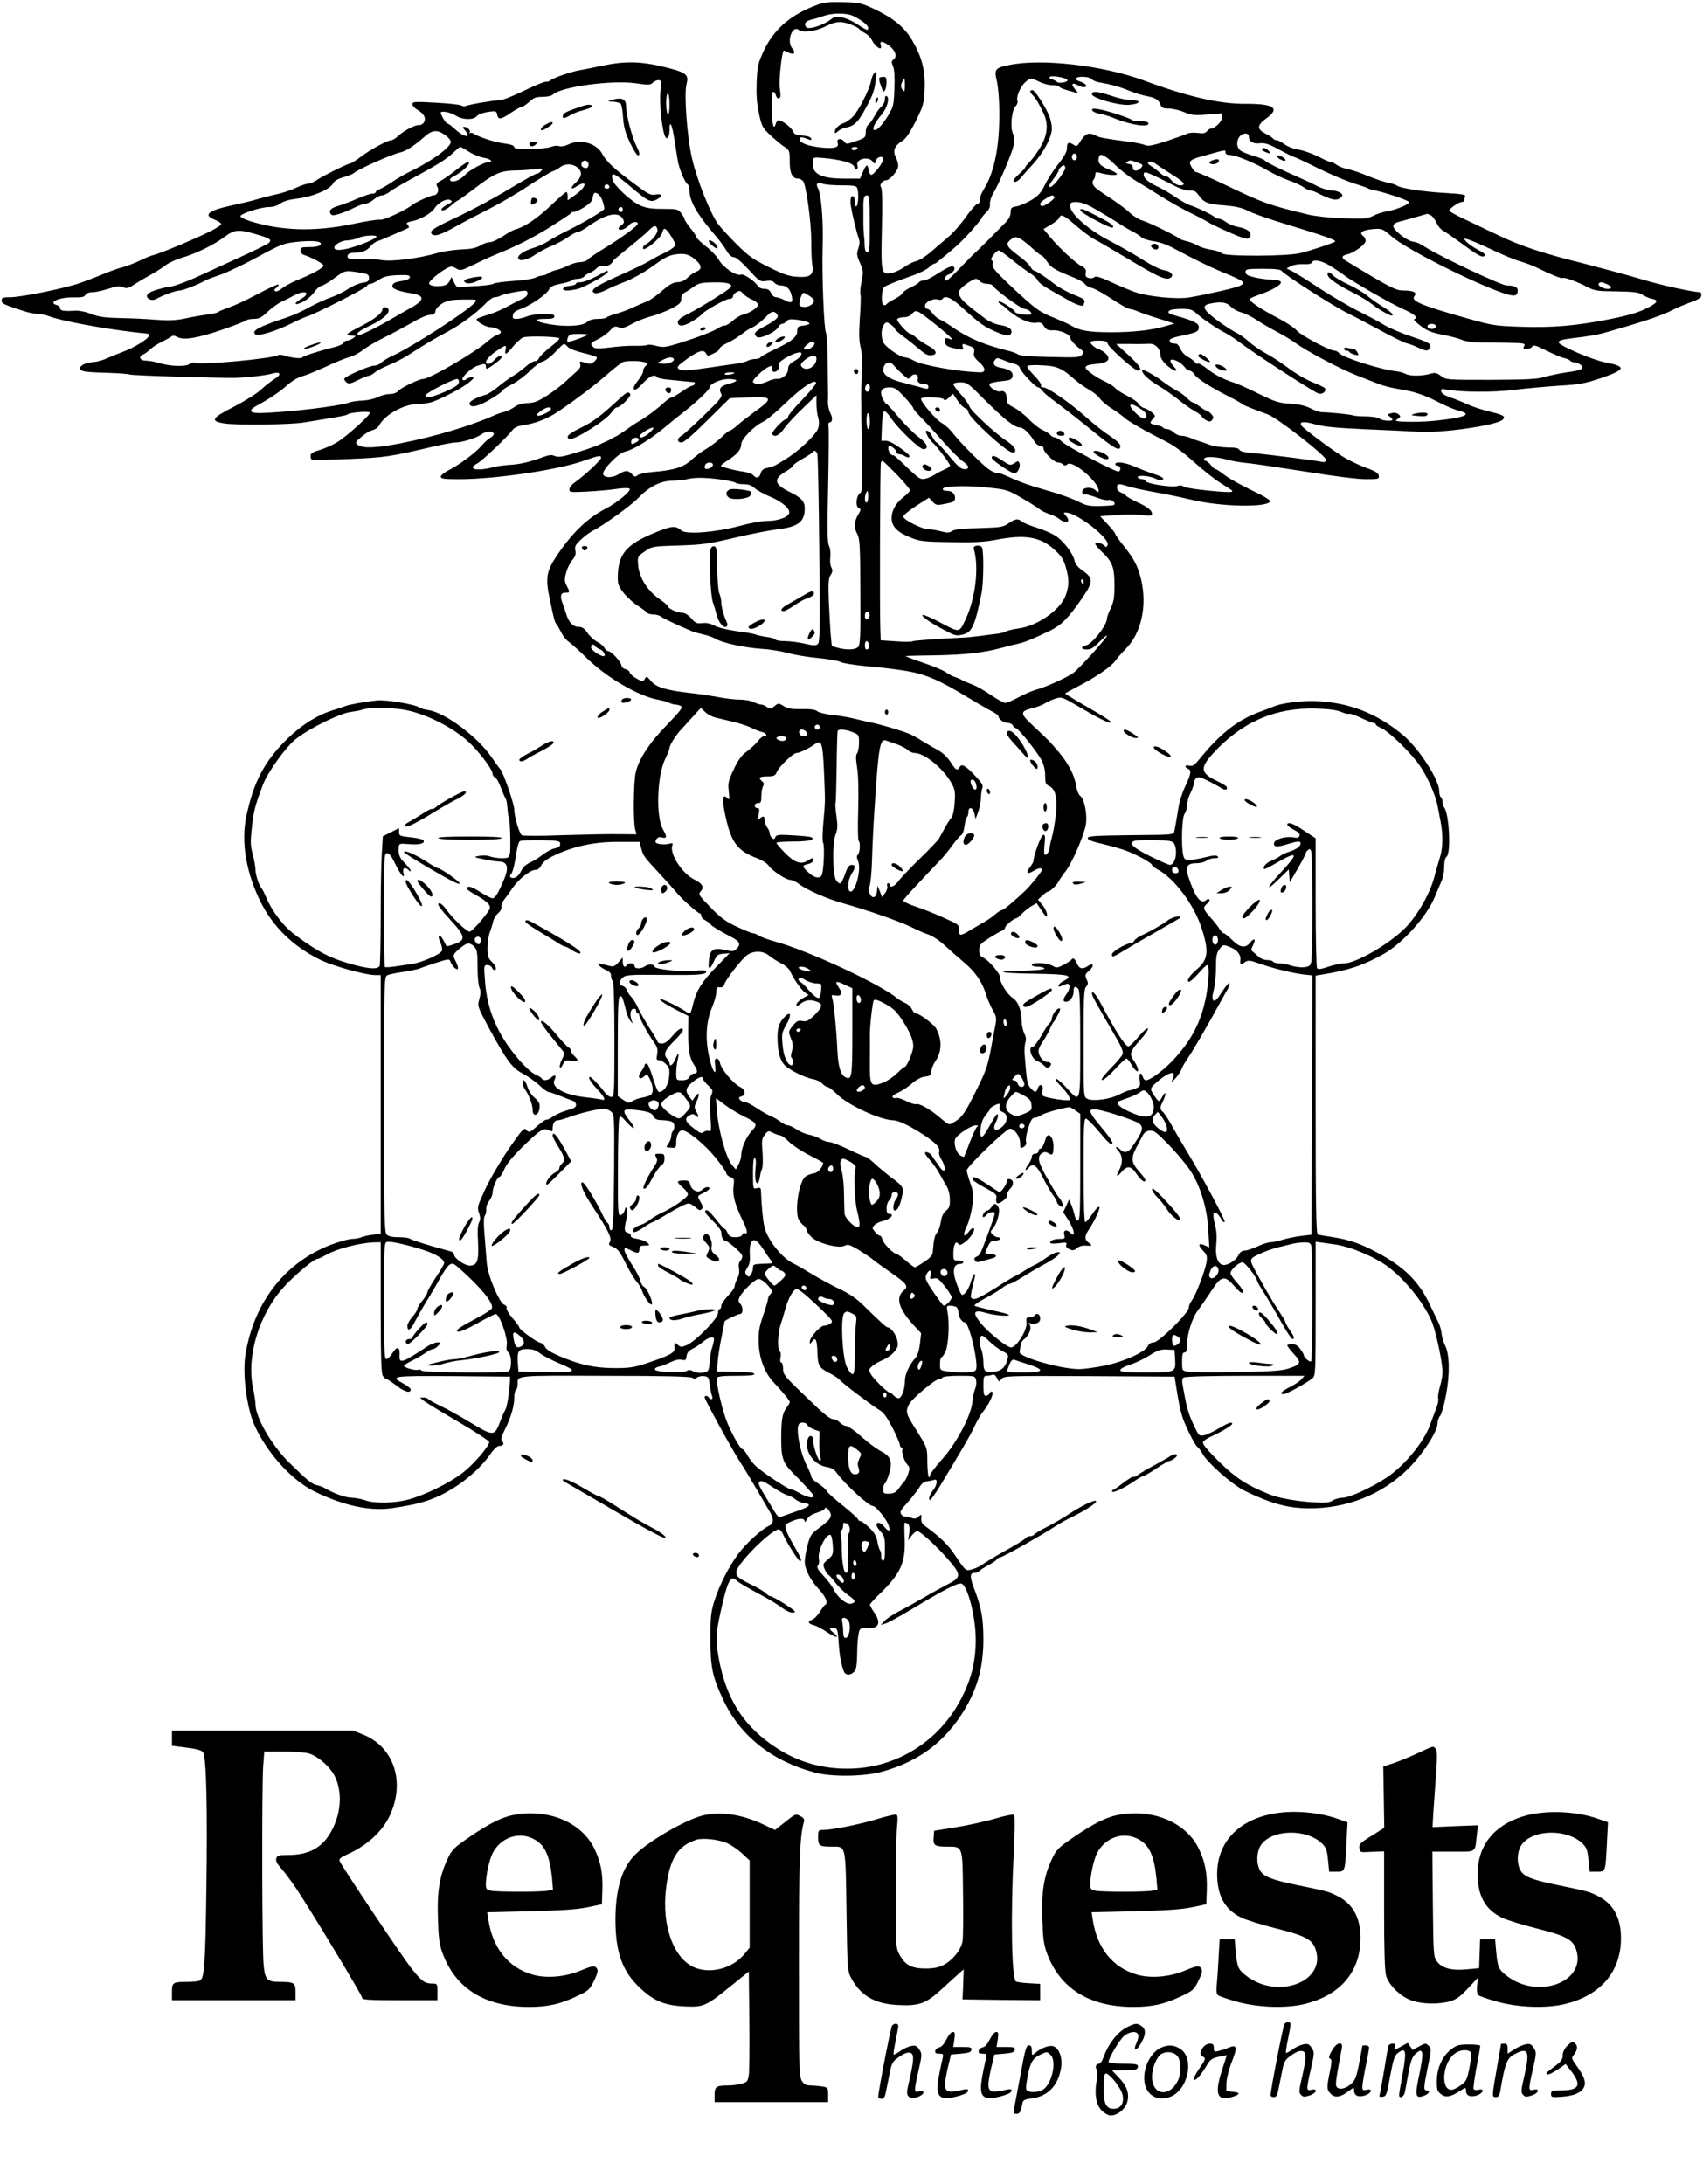 <?xml version="1.0" standalone="no"?>
<!DOCTYPE svg PUBLIC "-//W3C//DTD SVG 20010904//EN"
 "http://www.w3.org/TR/2001/REC-SVG-20010904/DTD/svg10.dtd">
<svg version="1.0" xmlns="http://www.w3.org/2000/svg"
 width="1020pt" height="1308pt" viewBox="0 0 1020 1308"
 preserveAspectRatio="xMidYMid meet">

<g transform="translate(0,1308) scale(0.1,-0.1)"
fill="#000000" stroke="none">
<path d="M4893 13050 c-157 -57 -259 -146 -320 -277 -32 -70 -37 -89 -41 -181
-3 -77 0 -126 13 -189 17 -79 21 -87 66 -130 27 -25 64 -57 84 -70 34 -23 35
-25 35 -92 0 -70 16 -101 52 -101 9 0 21 -7 28 -15 19 -23 50 -255 49 -365 0
-52 2 -113 6 -136 11 -60 -11 -77 -89 -72 -49 3 -83 14 -171 58 -93 46 -123
67 -191 135 -44 44 -94 98 -111 120 -46 60 -128 265 -158 395 -30 128 -49 389
-33 447 14 52 -1 67 -95 92 -170 45 -264 48 -417 16 -36 -8 -92 -19 -125 -25
-55 -9 -167 -48 -182 -64 -3 -3 -15 -6 -26 -6 -11 0 -70 -25 -132 -55 -61 -30
-125 -55 -141 -55 -34 0 -192 -27 -205 -35 -5 -3 -17 -2 -26 3 -10 6 -80 13
-155 17 -125 7 -138 6 -138 -9 0 -9 13 -24 29 -33 40 -24 54 -48 41 -74 -6
-11 -19 -19 -28 -18 -22 4 -93 -33 -128 -66 -15 -14 -33 -25 -41 -25 -22 0
-124 -55 -182 -99 -30 -23 -60 -41 -66 -41 -14 0 -170 -78 -205 -103 -14 -9
-34 -17 -45 -17 -11 0 -45 -12 -75 -26 -30 -14 -84 -32 -120 -39 -36 -8 -90
-22 -120 -31 -30 -9 -94 -24 -141 -34 -142 -31 -174 -57 -105 -85 19 -8 37
-19 41 -25 3 -5 -25 -25 -63 -44 -87 -44 -298 -132 -337 -142 -16 -3 -50 -17
-75 -29 -49 -24 -98 -42 -145 -54 -16 -5 -59 -21 -95 -36 -36 -15 -96 -38
-134 -51 -93 -32 -350 -84 -414 -84 -45 0 -52 -3 -52 -19 0 -20 8 -23 135 -65
28 -9 65 -16 82 -16 18 0 50 -7 70 -15 70 -27 314 -72 508 -95 44 -5 81 -9 83
-9 1 -1 2 -7 2 -14 0 -16 -90 -71 -151 -93 -24 -9 -66 -26 -94 -38 -27 -13
-64 -23 -82 -24 -46 -3 -83 -19 -83 -37 0 -20 24 -24 166 -28 67 -2 126 -7
131 -10 9 -6 524 -22 633 -20 63 1 184 15 218 25 49 15 62 -4 20 -29 -18 -11
-56 -40 -84 -66 -27 -25 -101 -71 -165 -104 -132 -67 -142 -85 -56 -99 65 -11
392 -8 472 5 207 33 260 42 269 50 14 11 126 20 131 10 8 -11 -144 -148 -200
-180 -27 -16 -74 -36 -102 -45 -40 -11 -53 -20 -53 -34 0 -10 3 -21 8 -23 4
-3 104 -1 222 4 217 9 243 13 508 75 57 13 116 24 131 24 38 0 124 27 152 47
27 21 70 24 76 6 2 -6 -6 -17 -19 -24 -13 -7 -38 -29 -56 -51 -37 -42 -134
-114 -200 -147 -23 -12 -42 -28 -42 -36 0 -12 19 -15 109 -15 215 0 591 55
746 110 90 32 105 35 105 18 0 -14 -96 -103 -157 -147 -18 -12 -33 -31 -33
-42 0 -18 6 -18 108 -13 59 3 138 10 175 16 40 6 73 6 78 1 12 -12 -75 -84
-141 -118 -112 -57 -209 -151 -303 -295 -53 -81 -60 -125 -36 -240 28 -135 30
-143 43 -160 6 -8 20 -32 30 -52 10 -21 31 -45 45 -54 14 -10 63 -54 108 -98
117 -114 305 -224 421 -246 29 -5 61 -14 72 -20 10 -5 27 -10 37 -10 10 0 25
-4 33 -10 11 -7 -7 -30 -86 -112 -107 -110 -170 -207 -187 -287 -13 -57 -15
-295 -3 -337 l8 -31 -104 1 c-56 1 -209 -2 -338 -6 -129 -5 -240 -5 -245 0
-15 10 -45 113 -45 152 0 36 -67 228 -85 245 -6 6 -28 36 -49 67 -81 122 -282
272 -381 285 -22 3 -45 10 -52 15 -24 19 -197 48 -253 43 -74 -7 -170 -25
-195 -35 -11 -5 -45 -16 -75 -25 -89 -28 -178 -83 -262 -163 -141 -135 -209
-262 -253 -472 -32 -154 -1 -338 87 -514 74 -147 192 -263 353 -343 73 -37
273 -93 331 -93 l34 0 0 -774 0 -775 -47 -6 c-27 -3 -58 -10 -71 -16 -13 -5
-35 -9 -51 -9 -15 0 -61 -11 -101 -25 -290 -99 -488 -344 -540 -668 -19 -115
8 -321 54 -423 77 -169 223 -329 358 -396 173 -85 332 -120 465 -101 95 14
154 26 214 46 140 46 297 162 379 282 17 25 39 45 49 45 25 0 33 11 19 28 -10
11 -7 25 14 66 37 73 58 144 58 193 0 23 4 45 10 48 6 3 10 18 10 33 0 56 -24
54 526 52 348 0 512 -4 521 -12 9 -7 17 -7 27 1 8 7 27 11 43 9 25 -3 29 -7
34 -53 4 -27 10 -58 14 -67 8 -19 -9 -25 -20 -8 -7 12 -25 13 -25 2 0 -14 163
-311 212 -387 25 -38 70 -113 100 -165 30 -52 65 -111 76 -130 28 -45 28 -74
0 -87 -44 -20 -139 -106 -184 -167 -58 -76 -115 -189 -146 -286 -20 -65 -23
-95 -23 -225 0 -171 12 -228 76 -364 101 -217 292 -369 549 -437 100 -27 291
-25 399 4 209 57 361 164 475 336 96 145 136 281 136 460 -1 127 -11 184 -55
300 -28 75 -27 96 4 96 11 0 22 4 26 10 3 5 28 21 55 36 28 15 50 30 50 35 0
4 11 10 24 13 23 6 227 121 321 181 28 18 66 40 85 49 92 44 172 95 165 105
-7 12 -87 -27 -170 -82 -32 -21 -89 -54 -126 -73 -37 -18 -70 -38 -74 -44 -3
-5 -14 -10 -24 -10 -10 0 -24 -6 -30 -14 -6 -8 -62 -42 -124 -76 -62 -35 -121
-71 -132 -80 -11 -9 -37 -21 -58 -28 -44 -12 -40 -16 -110 88 -39 59 -88 106
-172 167 -22 16 -29 28 -27 49 2 26 1 26 -17 10 -14 -13 -24 -14 -45 -6 -15 5
-31 9 -37 7 -6 -1 -16 5 -22 15 -9 13 -1 26 42 73 28 32 59 72 69 89 9 17 26
32 37 33 11 1 30 4 43 8 18 6 22 3 22 -12 0 -11 -8 -31 -18 -44 -24 -31 -33
-57 -23 -63 4 -3 31 34 60 82 136 225 186 311 209 362 14 30 36 68 49 84 34
41 65 105 57 118 -4 7 -10 5 -16 -6 -5 -9 -16 -16 -23 -16 -12 0 -15 14 -15
60 0 52 2 60 19 60 11 0 26 3 35 6 10 4 19 -3 27 -19 12 -25 12 -26 28 -6 16
19 29 19 526 17 l510 -3 8 -50 c17 -109 26 -152 40 -195 20 -59 75 -168 90
-177 7 -5 19 -21 27 -36 27 -54 181 -190 255 -226 159 -77 256 -103 380 -105
230 -2 443 82 601 239 87 87 174 222 174 270 0 16 7 36 16 46 8 9 24 66 35
125 24 126 21 244 -6 296 -9 18 -19 50 -21 71 -2 21 -10 50 -18 65 -7 15 -32
65 -54 112 -65 137 -155 225 -317 310 -96 52 -167 76 -265 91 -41 6 -81 13
-87 15 -10 3 -13 167 -13 777 l0 774 38 6 c161 26 247 55 367 122 115 64 260
225 308 342 16 37 35 83 43 101 8 18 14 54 14 81 0 31 5 53 15 61 27 23 14
262 -16 295 -5 5 -9 19 -9 31 0 13 -4 26 -10 29 -5 3 -10 21 -10 38 0 66 -120
252 -214 332 -158 133 -330 200 -532 206 -83 2 -193 -12 -239 -30 -11 -5 -53
-21 -94 -36 -131 -49 -234 -130 -355 -279 -32 -39 -42 -47 -62 -42 -26 7 -33
-8 -9 -18 22 -8 19 -32 -15 -103 -17 -35 -35 -90 -40 -121 -19 -112 -21 -127
-26 -149 -4 -23 -4 -23 -262 -25 -219 -3 -257 -5 -257 -18 0 -10 27 -21 90
-35 50 -12 113 -30 140 -40 64 -24 155 -74 155 -86 0 -5 14 -16 31 -25 100
-51 222 -213 267 -356 44 -137 38 -187 -31 -245 -41 -33 -65 -73 -45 -73 7 0
32 23 56 50 24 28 47 50 53 50 13 0 11 -83 -5 -175 -28 -161 -91 -281 -207
-402 -61 -62 -131 -113 -157 -113 -6 0 -14 9 -17 20 -11 35 -26 22 -19 -18 5
-34 3 -39 -21 -50 -14 -7 -32 -12 -39 -12 -7 0 -35 -11 -62 -25 -57 -30 -159
-43 -192 -26 -22 12 -22 13 -22 333 0 275 2 324 15 338 13 15 14 22 3 45 -11
25 -10 29 15 51 33 28 27 52 -6 29 -33 -23 -53 -18 -67 15 -13 30 -24 37 -34
21 -3 -5 -24 -18 -46 -30 -36 -19 -43 -19 -63 -7 -31 20 -127 25 -127 6 0 -5
15 -10 34 -10 19 0 38 -4 41 -10 6 -9 -92 -16 -207 -14 -21 0 -38 -3 -38 -7 0
-5 86 -10 192 -11 201 -3 231 -11 169 -43 -31 -15 -44 -43 -16 -31 8 3 22 9
30 12 25 10 28 -23 6 -55 -25 -34 -27 -51 -7 -51 24 0 46 29 46 61 0 31 9 36
28 17 9 -9 12 -96 12 -330 0 -366 3 -357 -85 -260 -29 31 -56 54 -60 50 -4 -4
7 -22 25 -39 41 -41 63 -76 56 -87 -5 -9 -137 11 -158 24 -5 4 -7 19 -4 35 7
34 -19 42 -29 9 -8 -26 -17 -25 -42 3 -21 22 -23 36 -36 202 -2 28 0 60 5 73
5 16 3 33 -7 52 -8 16 -15 48 -16 72 -1 70 -21 121 -56 143 -31 20 -79 99 -74
123 3 18 -66 100 -98 115 -20 10 -26 19 -26 46 0 31 6 38 60 73 33 21 68 41
78 44 9 4 17 12 17 18 0 12 53 56 67 56 4 0 20 12 34 28 15 15 40 35 57 45
l31 18 27 -41 c15 -22 28 -40 30 -40 14 0 0 44 -23 70 l-26 32 26 24 c14 13
30 24 34 24 14 1 49 35 63 59 6 13 27 43 45 66 35 47 100 194 117 267 13 56
-5 162 -32 181 -9 7 -20 32 -24 57 -9 65 -46 136 -104 205 -58 68 -52 62 -151
155 -84 78 -85 89 -3 110 26 6 58 19 72 28 14 9 42 22 62 28 35 11 41 9 130
-43 128 -76 187 -105 204 -101 8 2 -51 41 -131 86 -80 46 -145 86 -145 88 0 2
31 19 69 39 107 54 207 122 232 158 12 17 40 49 61 70 93 93 130 256 93 415
-19 80 -42 124 -105 203 -27 34 -50 66 -50 71 0 5 -20 31 -45 57 l-46 49 94 7
c52 4 122 4 156 0 50 -6 61 -4 61 7 0 21 -26 42 -92 72 -32 15 -60 32 -64 37
-3 6 -17 14 -30 19 -14 6 -24 18 -24 30 0 23 11 25 60 9 40 -12 78 -21 200
-43 47 -8 135 -27 195 -41 173 -41 450 -45 462 -8 3 8 -41 34 -109 66 -62 30
-134 70 -161 90 -26 21 -51 37 -56 37 -5 0 -18 11 -29 25 -11 14 -25 25 -32
25 -6 0 -10 6 -7 13 5 15 73 12 142 -7 28 -8 82 -17 120 -20 39 -4 194 -27
347 -51 165 -27 309 -45 358 -45 77 0 81 1 78 21 -2 16 -21 28 -81 49 -42 16
-104 46 -137 67 -73 46 -236 168 -245 184 -15 24 13 27 80 8 53 -15 125 -22
300 -30 127 -5 269 -12 317 -15 138 -10 473 38 508 72 20 20 7 28 -80 49 -41
10 -100 29 -130 43 -30 14 -77 33 -105 42 -31 11 -51 24 -53 35 -3 15 1 17 30
12 99 -17 279 -18 408 -2 74 9 196 20 271 25 118 7 149 12 250 46 146 50 152
69 26 93 -77 14 -282 102 -282 121 0 11 26 18 105 27 58 6 130 19 160 27 211
59 342 102 399 130 36 19 94 44 129 56 46 17 62 28 62 41 0 11 -4 19 -8 19
-41 0 -225 40 -342 75 -80 24 -236 66 -348 95 -258 64 -389 108 -527 175 -60
29 -149 71 -197 94 -49 23 -88 45 -88 49 0 12 57 52 75 52 8 0 15 4 15 9 0 5
2 16 5 24 5 11 -16 15 -117 21 -133 7 -272 29 -291 44 -7 6 -30 13 -52 17 -22
4 -76 22 -120 40 -44 19 -98 37 -120 41 -22 4 -52 15 -67 25 -14 11 -31 19
-38 19 -6 0 -28 9 -48 19 -56 29 -112 50 -157 57 -22 4 -54 17 -72 30 -17 13
-38 24 -47 24 -8 0 -18 5 -21 10 -4 6 -24 19 -46 30 -52 27 -51 50 6 91 85 61
45 88 -125 87 -156 -1 -348 43 -612 141 -243 89 -607 131 -800 92 -84 -16 -94
-27 -80 -84 17 -67 23 -222 12 -350 -11 -129 -41 -238 -87 -310 -15 -23 -26
-52 -25 -64 1 -14 -4 -23 -12 -23 -8 0 -39 -35 -69 -77 -30 -43 -76 -96 -102
-118 -26 -22 -74 -63 -106 -91 -32 -28 -73 -54 -90 -58 -17 -3 -49 -19 -72
-35 -23 -17 -58 -33 -78 -36 -61 -11 -63 -5 -57 264 4 159 2 243 -5 250 -12
12 8 41 30 41 23 0 73 59 73 86 0 14 -7 38 -15 54 -19 36 -7 67 38 95 23 14
46 49 82 119 46 94 49 104 53 192 5 111 -16 193 -75 293 -46 78 -111 131 -223
185 -81 38 -90 40 -190 43 -84 2 -116 -1 -157 -17z m220 -67 c50 -25 87 -55
87 -70 0 -19 -5 -17 -68 23 -65 42 -124 54 -150 32 -25 -22 -79 -47 -118 -54
-26 -5 -35 -2 -40 11 -8 19 8 32 46 40 14 3 43 12 65 20 56 19 139 18 178 -2z
m-22 -48 c24 -9 49 -21 54 -28 6 -6 22 -18 36 -26 15 -7 33 -25 40 -40 24 -45
66 -70 54 -31 -8 26 9 26 47 -1 40 -29 54 -67 31 -84 -14 -11 -15 -16 -4 -43
8 -20 11 -64 8 -135 -4 -100 -6 -107 -42 -166 -37 -59 -70 -90 -82 -77 -9 9
12 50 47 89 33 38 50 100 31 111 -7 5 -11 -2 -11 -19 0 -14 -9 -33 -21 -43
-11 -9 -30 -35 -41 -57 -12 -22 -28 -45 -37 -52 -9 -6 -16 -26 -16 -45 0 -31
-3 -34 -58 -53 -57 -20 -59 -20 -72 -1 -17 22 -48 15 -38 -10 10 -26 -17 -35
-92 -28 -83 8 -135 27 -135 50 0 16 11 16 54 -1 14 -6 18 -4 14 6 -3 9 -22 15
-52 17 -39 3 -49 7 -58 28 -11 24 -65 64 -86 64 -5 0 -12 -10 -16 -22 -12 -44
-23 1 -24 97 -1 62 2 95 9 95 6 0 13 -9 16 -20 5 -20 18 -26 26 -12 3 4 1 30
-3 57 -6 41 12 210 24 222 1 1 14 -4 29 -12 32 -16 46 -2 23 24 -37 41 -1 144
39 111 22 -18 101 -8 160 22 60 30 89 33 146 13z m1300 -332 c7 -7 -1 -12 -22
-17 -18 -3 -35 -2 -38 3 -3 4 -17 12 -30 16 -16 5 -20 10 -12 15 15 9 89 -4
102 -17z m148 3 c6 -8 26 -16 44 -19 69 -12 125 -27 182 -51 33 -13 78 -27
100 -31 55 -10 74 -22 85 -51 8 -20 16 -24 50 -24 23 0 64 -10 91 -21 44 -19
61 -21 139 -15 l90 7 0 -25 c0 -23 -44 -66 -68 -66 -5 0 -16 -7 -23 -16 -10
-12 -24 -15 -56 -10 -24 3 -51 1 -61 -4 -9 -5 -66 -25 -125 -45 -84 -27 -113
-32 -128 -24 -11 5 -54 15 -97 20 -150 20 -177 25 -199 37 -39 21 -61 14 -88
-28 -24 -39 -26 -40 -48 -25 -28 18 -37 11 -37 -26 0 -18 -17 -49 -51 -91 -28
-35 -64 -90 -80 -124 -24 -49 -39 -66 -83 -93 -29 -17 -69 -34 -88 -37 -31 -5
-35 -10 -35 -36 0 -20 -10 -40 -31 -61 -73 -75 -168 -170 -182 -181 -8 -7 -48
-47 -88 -89 -40 -43 -77 -77 -82 -77 -18 0 -10 29 9 35 28 9 46 34 34 46 -11
11 -39 -2 -120 -54 -24 -15 -51 -27 -62 -27 -11 0 -23 -5 -26 -10 -4 -6 -26
-20 -50 -31 -24 -11 -46 -27 -49 -34 -3 -8 -24 -24 -48 -36 -24 -12 -46 -26
-49 -32 -4 -5 -12 -6 -18 -3 -15 10 -11 93 5 107 12 10 59 29 182 73 34 13 73
32 85 44 13 12 27 22 31 22 4 0 12 4 19 10 108 87 142 118 200 182 37 42 67
79 67 83 0 4 12 18 26 32 17 16 25 32 23 51 -1 15 7 42 18 61 33 52 109 231
122 283 8 37 8 54 -3 80 -17 40 -6 140 18 163 8 9 13 22 10 30 -9 23 16 84 44
110 32 30 37 30 87 5 22 -11 56 -20 77 -20 20 0 40 -4 43 -10 3 -5 24 -14 46
-20 22 -6 48 -14 57 -17 12 -4 10 1 -7 20 -30 33 -20 47 17 25 30 -18 64 -10
40 9 -7 6 -23 14 -36 17 -12 4 -20 12 -17 17 9 14 81 11 94 -5z m-1119 -38
c-1 -39 -2 -41 -15 -25 -10 15 -11 25 -3 43 15 33 18 30 18 -18z m-1465 -45
c-6 -73 12 -234 30 -263 12 -20 25 2 25 43 0 63 16 32 29 -58 7 -44 16 -100
20 -125 8 -50 43 -134 60 -144 6 -4 11 -22 11 -40 0 -62 48 -144 159 -272 20
-23 47 -60 61 -83 15 -27 31 -41 45 -41 12 0 46 -28 88 -74 65 -71 69 -74 105
-69 27 4 42 1 51 -11 7 -9 26 -16 41 -16 33 0 55 -24 63 -67 7 -38 -4 -42 -49
-18 -16 8 -37 15 -47 15 -9 0 -23 11 -29 25 -8 18 -19 25 -39 25 -15 0 -32 6
-36 13 -21 32 -86 78 -104 72 -29 -10 -106 41 -134 89 -13 22 -49 60 -80 83
-30 24 -55 48 -55 54 0 6 -16 30 -35 53 -19 24 -35 48 -35 53 0 6 -9 22 -20
36 -20 25 -26 26 -110 26 -68 0 -100 5 -135 20 -56 25 -161 123 -167 156 -10
51 8 42 122 -54 90 -76 107 -84 141 -67 38 19 36 38 -3 31 -32 -6 -43 0 -134
68 -117 87 -163 130 -186 174 -35 66 -133 94 -206 57 -18 -9 -41 -13 -53 -9
-11 4 -33 2 -47 -4 -41 -16 -222 -19 -222 -4 0 13 -13 17 -85 28 -44 7 -143
41 -161 56 -6 5 -15 5 -20 1 -5 -4 -6 -3 -2 2 10 12 -10 36 -30 36 -13 0 -13
-2 1 -18 46 -51 -1 -48 -57 4 -20 19 -41 34 -46 34 -9 0 -40 51 -40 65 0 14
61 2 91 -18 38 -25 105 -27 124 -3 10 13 53 26 95 29 19 2 26 -3 28 -20 5 -32
24 -29 83 12 28 19 57 35 64 35 7 0 27 14 45 30 26 25 41 30 80 30 28 0 54 6
62 14 47 46 354 88 497 67 74 -11 86 -10 100 3 8 9 24 16 34 16 18 0 19 -6 12
-77z m55 -69 c0 -41 -4 -63 -10 -59 -5 3 -10 33 -10 66 0 33 4 59 10 59 6 0
10 -29 10 -66z m-1338 -187 c15 -11 28 -28 28 -37 0 -31 -111 -113 -235 -173
-32 -15 -84 -45 -115 -66 -31 -21 -66 -41 -78 -45 -12 -4 -22 -12 -22 -17 0
-5 -9 -9 -21 -9 -11 0 -51 -13 -87 -29 -37 -16 -86 -35 -110 -42 -49 -14 -65
-29 -52 -49 7 -11 15 -12 52 -1 24 7 64 24 90 37 26 13 56 24 67 24 11 0 33
11 49 25 17 14 39 25 50 25 10 0 32 10 47 22 15 12 67 43 114 68 169 92 221
124 262 162 22 21 43 38 46 38 4 0 27 -13 52 -29 25 -16 65 -32 89 -36 38 -6
60 -25 30 -25 -25 0 -117 -49 -139 -74 -28 -32 -76 -53 -91 -38 -7 7 -1 15 20
26 58 30 112 86 84 86 -5 0 -36 -21 -69 -47 -33 -27 -75 -56 -92 -65 -28 -15
-31 -20 -21 -38 12 -23 -1 -50 -25 -50 -15 0 -109 -42 -127 -58 -38 -31 -172
-93 -192 -88 -11 3 -86 -9 -166 -26 -227 -47 -426 -41 -617 19 -29 10 -53 22
-53 28 0 15 122 55 170 55 26 0 51 8 69 21 19 14 53 24 97 29 97 11 203 56
220 93 6 13 28 26 59 35 28 7 57 19 65 26 30 25 226 112 280 124 32 7 82 40
140 91 50 45 79 47 132 8z m4808 -6 c0 -29 26 -44 66 -39 30 3 54 -4 117 -39
44 -24 84 -43 87 -43 4 0 57 -24 117 -54 111 -55 204 -94 278 -116 22 -7 45
-15 50 -19 6 -3 15 -6 20 -7 65 -11 225 -64 225 -75 0 -13 -77 -45 -130 -54
-25 -4 -63 -16 -84 -27 -36 -18 -54 -20 -180 -15 -82 2 -170 12 -211 22 -238
58 -267 68 -480 170 -103 49 -185 85 -193 85 -4 0 -15 13 -25 29 -22 37 -13
45 84 71 123 34 119 34 119 17 0 -9 9 -15 23 -15 33 1 147 -45 224 -90 37 -22
97 -50 133 -63 36 -12 76 -31 89 -41 13 -10 29 -18 37 -18 7 0 25 -6 41 -14
77 -39 110 -48 132 -37 11 7 21 16 21 21 0 15 -36 30 -69 30 -17 0 -52 11 -79
24 -26 14 -67 33 -92 44 -130 57 -218 101 -224 110 -3 6 -32 18 -64 27 -31 9
-67 23 -79 31 -42 27 -22 104 28 104 12 0 19 -7 19 -19z m-2345 -71 c-3 -5
-13 -10 -21 -10 -8 0 -14 5 -14 10 0 6 9 10 21 10 11 0 17 -4 14 -10z m1315
-50 c0 -11 -7 -20 -15 -20 -8 0 -15 9 -15 20 0 11 7 20 15 20 8 0 15 -9 15
-20z m236 -54 c27 -26 76 -64 109 -84 33 -19 101 -61 151 -93 49 -31 128 -76
174 -99 46 -22 99 -50 116 -61 18 -11 77 -39 132 -63 73 -32 103 -41 111 -33
28 28 2 56 -65 68 -25 5 -57 18 -71 29 -14 11 -34 20 -44 20 -10 0 -20 4 -23
9 -7 10 -100 56 -143 70 -18 5 -60 28 -93 51 -34 23 -78 49 -98 58 -61 28 -92
53 -92 74 0 28 10 24 193 -69 29 -15 66 -26 84 -24 25 1 36 -5 53 -29 31 -44
54 -53 155 -60 67 -6 103 -14 140 -33 28 -14 104 -41 170 -62 302 -92 361
-113 351 -122 -8 -8 -130 -49 -204 -68 -79 -21 -459 -22 -475 -2 -7 8 -34 17
-61 21 -27 3 -64 15 -82 25 -17 10 -47 22 -65 26 -19 4 -39 11 -44 16 -25 19
-188 99 -222 108 -21 6 -54 26 -73 44 -19 19 -62 51 -94 73 -111 73 -123 83
-130 100 -4 10 -2 22 4 28 5 5 10 19 10 29 0 15 5 18 23 13 44 -14 107 -19
107 -9 0 6 -24 19 -52 30 -53 20 -68 42 -54 78 7 20 43 0 102 -59z m-1627 27
c36 -10 55 -21 58 -34 3 -10 10 -16 15 -13 5 3 7 13 4 21 -15 39 63 61 90 26
13 -17 14 -17 20 5 7 24 44 31 44 9 0 -22 -60 -99 -73 -94 -7 2 -13 16 -15 30
-5 37 -14 34 -34 -13 l-17 -40 -93 0 c-144 0 -198 30 -190 102 3 27 3 27 70
21 37 -3 91 -12 121 -20z m-1534 -17 c0 -22 -14 -29 -34 -17 -19 12 -6 43 16
39 10 -2 18 -12 18 -22z m3287 11 c33 -12 36 -16 25 -29 -19 -25 -52 -27 -52
-3 0 14 -8 21 -24 23 -19 3 -21 6 -10 13 18 11 17 11 61 -4z m162 -43 c16 -10
36 -24 45 -29 77 -48 89 -65 47 -65 -15 0 -34 12 -49 29 -14 17 -28 27 -31 24
-3 -4 -19 5 -34 18 -15 14 -40 33 -56 43 -21 13 -25 20 -16 26 8 5 24 1 39 -9
14 -10 39 -27 55 -37z m-3511 9 c26 -24 21 -55 -14 -86 -36 -32 -32 -48 5 -23
65 42 61 -1 -4 -48 l-50 -36 0 25 c0 14 -4 25 -8 25 -5 0 -46 -36 -92 -80 -82
-78 -159 -130 -211 -143 -15 -4 -49 -23 -77 -42 -29 -19 -63 -35 -76 -35 -14
0 -41 -9 -60 -21 -26 -15 -56 -21 -113 -23 -43 -2 -105 -11 -138 -20 -116 -34
-275 -54 -338 -44 -32 5 -73 8 -90 7 -18 -2 -51 -2 -75 -1 -36 2 -43 5 -40 20
2 12 13 17 38 18 50 1 77 12 98 38 10 13 29 27 42 31 23 7 179 75 189 82 2 1
-1 9 -8 17 -9 11 -5 15 26 21 49 9 116 47 137 79 22 34 72 59 93 48 14 -8 12
-12 -15 -26 -36 -19 -50 -36 -28 -36 8 0 31 14 49 30 19 17 37 30 40 30 4 0
48 32 99 71 115 88 154 106 238 108 36 0 90 4 120 7 50 6 54 6 41 -10 -7 -9
-19 -16 -26 -16 -8 0 -82 -42 -167 -93 -84 -51 -218 -123 -298 -161 -152 -71
-177 -87 -166 -105 14 -21 52 -10 141 40 50 28 142 76 205 108 63 32 170 94
237 139 67 44 132 83 145 87 13 4 30 13 38 20 34 28 80 27 113 -2z m2917 1 c0
-21 -71 -113 -88 -114 -15 0 -11 9 24 57 13 17 24 36 24 40 0 11 21 33 32 33
4 0 8 -7 8 -16z m-1340 -104 c71 0 89 -3 94 -16 10 -25 7 -102 -4 -109 -6 -4
-10 6 -10 24 0 16 -4 32 -9 35 -14 9 -21 -20 -15 -57 10 -59 35 -162 46 -190
8 -21 8 -38 -1 -65 -11 -33 -10 -43 10 -87 20 -46 21 -54 9 -112 -7 -35 -10
-70 -6 -78 3 -8 1 -71 -4 -139 -6 -93 -5 -138 4 -173 8 -30 11 -86 8 -148 -2
-55 -4 -117 -4 -137 0 -21 1 -51 1 -68 0 -16 0 -45 0 -62 9 -447 9 -447 -10
-464 -23 -21 -26 -79 -4 -88 13 -5 12 -10 -5 -38 -23 -37 -26 -79 -8 -111 18
-35 20 -55 21 -368 2 -238 -1 -299 -12 -312 -15 -19 -67 -22 -123 -7 l-36 10
-7 73 c-3 39 -8 130 -11 200 -4 107 -2 133 11 153 12 19 13 29 4 46 -6 11 -9
39 -6 61 3 24 0 51 -7 66 -11 21 -12 94 -6 360 4 183 5 344 2 357 -2 13 0 24
6 24 18 0 21 27 5 56 -8 16 -15 47 -14 69 1 22 1 60 0 85 0 25 -1 106 -2 180
-1 74 -6 140 -10 147 -12 19 -25 344 -20 518 5 151 -8 310 -28 348 -15 26 -3
38 27 27 14 -6 65 -10 114 -10z m-1390 -11 c0 -5 -7 -9 -15 -9 -15 0 -20 12
-9 23 8 8 24 -1 24 -14z m-39 -89 c7 -22 10 -42 8 -43 -32 -26 -115 -75 -198
-117 -57 -28 -120 -62 -140 -76 -20 -13 -59 -31 -86 -39 -61 -18 -101 -47 -90
-65 11 -18 59 -5 109 30 24 16 68 39 97 50 29 12 71 35 93 51 22 16 47 29 56
29 8 0 36 15 61 33 109 77 184 94 210 45 10 -18 8 -24 -11 -38 -15 -11 -19
-20 -12 -24 13 -8 43 6 62 28 14 18 50 22 50 6 0 -13 -101 -87 -205 -150 -45
-27 -88 -57 -95 -65 -7 -8 -27 -15 -44 -15 -18 0 -49 -9 -70 -19 -21 -11 -52
-23 -69 -27 -18 -3 -41 -13 -52 -20 -11 -8 -27 -14 -36 -14 -9 0 -29 -6 -45
-14 -16 -7 -76 -16 -133 -19 -56 -4 -108 -11 -115 -16 -6 -5 -49 -11 -96 -14
-47 -2 -94 -6 -105 -8 -14 -3 -24 5 -35 29 l-16 33 -11 -24 c-8 -16 -22 -26
-43 -29 -42 -6 -80 1 -80 16 0 13 60 64 104 88 28 15 33 15 58 0 26 -15 30
-14 110 25 46 23 108 51 138 63 114 46 209 94 320 163 63 40 117 75 118 79 2
5 7 8 12 8 32 0 114 53 118 76 7 41 11 45 31 34 11 -6 26 -28 32 -50z m1598
-130 c1 -144 -2 -170 -14 -170 -10 0 -15 11 -16 33 0 17 -2 50 -5 72 -2 22 -3
51 -3 65 0 14 0 52 0 85 -1 70 3 85 23 85 12 0 15 -28 15 -170z m1106 161 c7
-12 -65 -62 -77 -55 -16 10 -8 24 25 44 36 23 43 24 52 11z m220 -59 c60 -34
151 -89 185 -112 14 -9 41 -25 60 -35 19 -9 44 -25 55 -35 11 -10 45 -21 75
-25 35 -4 81 -21 125 -45 106 -57 203 -105 275 -135 146 -60 154 -67 118 -86
-23 -12 -191 -51 -303 -70 -76 -13 -247 4 -328 32 -31 11 -96 38 -143 60 -66
30 -89 37 -100 29 -7 -7 -23 -9 -34 -5 -17 5 -21 13 -17 31 3 20 -2 28 -27 41
-35 18 -131 107 -187 174 l-39 47 44 26 c24 14 46 32 50 41 9 26 28 17 99 -45
38 -33 86 -69 106 -80 21 -10 112 -64 203 -118 176 -106 225 -129 252 -119 32
12 14 42 -29 48 -24 3 -77 29 -135 66 -52 33 -142 84 -200 114 -120 62 -230
159 -230 204 0 22 4 25 38 25 22 0 57 -12 87 -28z m-2805 -17 c0 -8 -4 -15 -9
-15 -13 0 -22 16 -14 24 11 11 23 6 23 -9z m4841 -35 c10 -6 25 -26 33 -45 8
-18 25 -39 38 -46 12 -6 61 -40 108 -74 106 -78 129 -90 142 -77 7 7 -5 18
-38 35 -27 14 -58 35 -69 47 l-20 23 28 -7 c15 -4 78 -31 140 -60 62 -30 138
-62 171 -71 32 -9 79 -27 105 -40 76 -38 143 -65 150 -60 10 6 83 -20 144 -52
48 -25 63 -27 179 -28 104 -2 132 -5 155 -20 15 -10 40 -21 56 -24 45 -9 37
-24 -34 -59 -47 -24 -109 -42 -215 -63 -200 -40 -348 -53 -539 -46 -151 5
-169 8 -320 51 -274 77 -338 104 -313 133 17 21 -6 33 -65 33 -48 0 -82 18
-344 177 -31 18 -29 32 5 39 38 8 106 56 111 79 2 10 -5 25 -15 32 -27 20 -4
35 60 41 54 4 56 3 113 -46 86 -74 480 -273 665 -337 69 -23 88 -20 88 16 0
20 -20 29 -65 29 -31 0 -378 163 -480 225 -48 30 -53 32 -87 39 -38 8 -113 69
-113 91 0 14 12 22 50 31 28 7 73 20 100 28 28 8 51 15 53 15 2 1 12 -4 23 -9z
m-4633 -87 c3 -20 -36 -68 -72 -88 -11 -6 -17 -17 -15 -24 7 -19 107 63 115
94 3 14 9 25 14 25 9 0 31 -27 52 -66 17 -30 17 -32 0 -47 -10 -9 -35 -24 -57
-34 -22 -10 -62 -31 -89 -48 -27 -16 -113 -57 -190 -91 -135 -60 -169 -86
-132 -100 9 -3 37 5 63 18 27 14 80 37 120 52 39 15 104 51 144 79 93 67 113
78 160 84 52 7 79 -1 118 -36 37 -33 36 -56 -3 -70 -13 -6 -35 -21 -49 -35
-17 -17 -37 -26 -58 -26 -21 0 -44 -11 -70 -32 -64 -55 -95 -77 -125 -88 -16
-6 -51 -21 -79 -34 -27 -13 -71 -29 -98 -36 -26 -7 -50 -17 -53 -21 -3 -5 -26
-9 -51 -9 -32 0 -53 -6 -67 -19 -25 -24 -127 -30 -225 -13 -87 15 -102 32 -28
32 44 0 57 3 57 15 0 12 -14 15 -64 15 -35 0 -80 -7 -99 -15 -20 -8 -48 -15
-62 -15 -22 0 -26 4 -23 22 2 16 15 27 48 38 58 21 151 85 168 115 9 19 26 27
72 36 33 6 63 16 66 20 3 5 18 9 33 9 16 0 34 7 41 15 6 8 21 17 32 21 11 3
29 15 40 26 13 13 29 18 45 15 22 -4 45 9 55 30 1 5 44 40 93 80 50 39 103 85
120 102 32 34 48 35 53 4z m-2408 -25 c88 -25 100 -33 80 -53 -8 -8 -98 -52
-200 -98 -102 -47 -210 -96 -240 -110 -67 -30 -145 -57 -167 -57 -9 0 -40 -8
-70 -17 -36 -12 -53 -23 -53 -35 0 -21 33 -32 57 -18 38 22 116 50 138 50 20
0 110 35 159 62 11 6 51 21 90 34 39 14 139 61 221 106 138 75 156 81 230 89
99 11 161 4 144 -17 -7 -9 -31 -14 -65 -14 -48 0 -54 -2 -54 -20 0 -11 8 -23
18 -26 49 -15 123 -56 120 -66 -5 -15 -72 -51 -156 -85 -35 -14 -77 -37 -93
-50 -16 -14 -34 -21 -40 -17 -9 5 -7 11 6 20 10 8 16 16 13 20 -4 3 -58 -22
-121 -55 -62 -34 -140 -70 -172 -81 -32 -11 -63 -24 -69 -29 -6 -5 -36 -12
-66 -15 -30 -4 -88 -14 -129 -23 -57 -12 -97 -14 -180 -8 -58 5 -155 9 -216
10 -86 2 -122 7 -168 24 -34 14 -74 22 -100 20 -66 -4 -87 0 -87 15 0 7 -9 16
-20 19 -57 15 14 48 100 46 49 -1 65 2 72 15 5 10 22 16 42 16 18 0 60 9 94
20 47 16 67 18 88 10 22 -9 33 -7 63 13 20 13 63 39 96 57 33 18 76 45 95 60
19 15 62 35 95 45 84 24 190 75 255 123 65 48 86 50 190 20z m723 -19 c-19
-19 -144 -66 -195 -73 -31 -5 -49 -3 -54 5 -11 18 36 48 76 49 19 1 49 7 65
15 38 17 124 20 108 4z m3860 -10 c12 -7 43 -31 69 -55 26 -24 51 -44 56 -44
5 0 21 -17 34 -38 24 -36 44 -48 168 -98 25 -10 51 -26 58 -35 6 -10 26 -20
43 -24 17 -4 70 -34 119 -66 48 -32 95 -59 104 -59 8 0 30 -6 48 -14 18 -8 75
-28 127 -44 l95 -30 -55 -16 c-81 -24 -200 -37 -332 -36 -124 0 -182 10 -232
40 -16 10 -61 30 -100 46 -88 34 -115 54 -259 189 -95 90 -116 114 -111 132 3
12 0 23 -6 25 -13 4 27 58 43 58 7 0 43 -26 82 -58 39 -32 88 -68 108 -80 20
-13 40 -31 43 -41 3 -10 32 -33 66 -52 33 -19 85 -49 116 -66 48 -29 93 -42
93 -29 0 2 3 11 6 19 4 11 -13 22 -65 42 -38 15 -90 44 -115 64 -51 40 -113
81 -125 81 -4 0 -13 11 -21 24 -7 13 -39 43 -71 66 -69 51 -78 68 -49 92 26
21 34 22 63 7z m1857 -163 c30 -19 66 -43 80 -54 50 -38 277 -169 352 -202 71
-32 94 -53 68 -62 -6 -2 12 -20 39 -40 38 -29 66 -40 127 -52 44 -8 96 -22
116 -30 20 -9 61 -16 90 -17 29 0 108 -1 175 -2 112 -2 120 -3 112 -19 -8 -15
-5 -18 15 -18 14 0 29 6 33 14 7 12 22 8 85 -24 42 -21 90 -41 107 -45 17 -3
33 -11 36 -16 4 -5 14 -9 24 -9 9 0 26 -6 37 -14 29 -22 8 -34 -81 -46 -44 -6
-105 -19 -135 -28 -45 -13 -104 -16 -322 -17 -262 0 -267 0 -297 23 -27 20
-36 22 -69 12 -49 -13 -118 -13 -144 1 -11 6 -33 12 -47 14 -95 9 -329 83
-352 111 -6 8 -18 14 -27 14 -29 0 -202 92 -226 121 -14 16 -63 49 -110 73
-102 53 -178 104 -171 115 2 5 28 16 57 26 29 9 72 28 96 42 52 31 44 46 -25
48 -26 1 -72 7 -100 14 -41 10 -53 17 -53 32 0 17 8 19 105 19 76 0 106 -4
112 -13 12 -20 306 -209 393 -252 41 -20 131 -68 200 -105 69 -38 139 -72 155
-76 17 -4 47 -15 67 -25 46 -23 64 -24 72 -2 10 24 -2 31 -115 69 -57 19 -129
50 -159 68 -30 19 -100 56 -155 83 -55 28 -158 88 -230 135 -71 47 -145 93
-164 103 l-35 17 26 14 c14 8 48 13 74 12 30 -2 49 2 52 10 7 22 57 12 112
-22z m-5802 -41 c35 -6 42 -11 42 -30 0 -19 -7 -24 -41 -29 -23 -4 -61 -20
-85 -37 -25 -17 -70 -39 -101 -50 -31 -10 -90 -37 -130 -59 -40 -23 -99 -49
-131 -60 -171 -56 -216 -80 -194 -102 15 -15 124 18 222 67 36 18 76 36 90 40
48 14 352 169 357 182 3 7 12 13 21 13 9 0 32 11 51 24 29 19 52 25 111 28 61
2 75 0 75 -12 0 -9 -15 -17 -43 -22 -50 -8 -62 -15 -62 -33 0 -15 43 -31 110
-41 88 -13 86 -42 -7 -92 -32 -18 -80 -45 -108 -62 -88 -52 -195 -104 -201
-97 -12 11 6 25 81 61 72 35 114 74 100 96 -9 15 -35 12 -35 -4 0 -22 -56 -64
-137 -104 -40 -20 -73 -40 -73 -44 0 -4 12 -8 28 -8 26 -1 26 -1 8 -15 -11 -8
-27 -15 -37 -15 -9 0 -19 -6 -22 -14 -3 -7 -27 -18 -54 -25 -83 -20 -193 -55
-193 -62 0 -9 -71 -2 -104 11 -15 5 -33 7 -39 3 -35 -21 -465 -61 -503 -46 -8
3 -21 0 -29 -7 -21 -17 -111 -15 -175 4 -30 9 -69 16 -87 16 -36 0 -47 26 -15
37 9 4 28 17 41 30 13 13 43 32 65 43 23 11 49 25 58 32 13 10 22 9 41 -1 38
-20 118 -7 267 44 74 25 139 51 144 56 6 5 27 9 47 9 30 0 46 8 80 41 24 23
61 50 84 61 22 10 57 28 77 39 65 34 104 16 43 -20 -51 -30 -43 -45 9 -19 25
13 55 39 68 58 13 19 33 36 43 38 11 2 47 23 80 48 63 46 60 46 163 29z m3702
-50 c7 -8 25 -15 41 -15 15 0 31 -4 34 -10 16 -26 171 -140 190 -140 24 0 52
-25 38 -33 -13 -8 -93 4 -93 14 0 12 -91 71 -99 64 -3 -4 2 -11 11 -16 9 -5
23 -15 30 -22 62 -59 139 -96 184 -90 25 4 34 0 47 -21 14 -21 25 -26 55 -24
41 1 102 -25 102 -45 0 -13 33 -49 65 -71 17 -12 18 -16 5 -31 -13 -16 -33
-17 -191 -13 -111 2 -182 8 -191 15 -7 6 -36 17 -63 23 -135 33 -235 75 -319
133 -34 24 -73 48 -88 54 -15 7 -34 24 -44 38 -9 14 -23 25 -30 25 -8 0 -14 8
-14 19 0 22 50 46 78 37 11 -4 23 -2 27 4 14 23 53 7 107 -43 115 -104 136
-119 199 -148 74 -33 97 -36 106 -13 8 23 -18 40 -72 48 -24 4 -60 20 -82 36
-105 79 -139 108 -152 132 -14 24 -14 28 4 49 23 25 75 59 91 59 6 0 17 -7 24
-15z m-1497 -18 c17 -12 9 -19 -85 -79 -57 -36 -131 -80 -165 -97 -46 -23 -63
-37 -63 -51 0 -29 37 -26 92 9 25 16 48 33 52 39 11 18 142 92 164 92 13 0 22
6 22 15 0 8 10 20 22 26 18 10 24 8 38 -9 9 -11 33 -27 53 -36 21 -8 37 -22
37 -31 0 -18 -51 -51 -92 -60 -15 -4 -42 -20 -59 -36 -17 -16 -39 -29 -48 -29
-9 0 -26 -6 -37 -14 -27 -19 -126 -57 -238 -92 -80 -24 -94 -26 -133 -16 -25
7 -49 9 -55 6 -6 -4 -40 -6 -76 -5 -36 1 -103 -4 -149 -10 -65 -8 -87 -8 -98
1 -23 19 -19 27 28 49 24 12 56 35 70 51 23 25 30 28 52 20 21 -8 35 -4 78 19
29 16 80 37 115 46 35 9 90 30 123 47 50 26 59 35 59 58 0 18 8 31 23 39 12 6
36 22 54 35 27 20 45 24 115 25 56 1 89 -3 101 -12z m5252 1 c30 -14 33 -28 4
-28 -28 0 -61 19 -54 31 8 12 19 11 50 -3z m-6465 -56 c0 -10 -12 -23 -27 -30
-16 -6 -57 -28 -93 -47 -35 -20 -89 -43 -120 -51 -30 -9 -59 -20 -64 -24 -11
-11 52 -50 82 -50 27 0 62 -17 62 -30 0 -5 -9 -12 -21 -15 -12 -4 -38 -21 -58
-39 -77 -68 -348 -226 -388 -226 -23 0 -127 -50 -146 -70 -11 -13 -31 -20 -53
-20 -19 0 -51 -8 -72 -19 -20 -10 -61 -19 -89 -20 -29 -1 -64 -6 -79 -11 -60
-23 -364 -59 -533 -64 -67 -1 -76 15 -24 44 79 43 139 83 183 123 28 25 65 47
91 54 24 6 87 32 139 56 52 25 115 50 139 57 25 6 63 26 85 44 23 18 79 51
126 74 47 23 121 63 165 88 45 27 93 48 110 48 23 1 31 6 33 23 2 13 19 32 40
45 30 18 52 23 124 24 87 1 88 0 71 -19 -50 -55 -374 -264 -490 -317 -29 -13
-60 -32 -70 -42 -9 -10 -28 -18 -42 -18 -29 0 -174 -64 -179 -78 -1 -5 4 -15
13 -22 13 -11 24 -9 70 14 29 14 59 26 66 26 7 0 22 9 33 19 12 10 49 30 84
44 34 14 88 41 120 62 94 61 163 102 232 138 77 41 170 109 225 166 21 23 47
41 58 41 10 0 27 4 37 10 17 9 101 26 143 29 10 1 17 -6 17 -17z m1714 -38 c8
-20 -30 -46 -61 -42 -24 2 -27 7 -24 28 1 14 7 33 13 43 9 17 10 17 38 0 16
-9 31 -22 34 -29z m2496 -39 c13 -14 42 -30 64 -36 23 -6 66 -27 95 -47 30
-20 84 -51 120 -70 37 -19 86 -49 111 -67 71 -51 277 -160 370 -195 47 -18
106 -41 131 -51 25 -10 77 -23 115 -29 93 -14 154 -35 244 -81 41 -21 94 -44
118 -49 83 -21 39 -40 -133 -59 -78 -9 -209 -10 -244 -2 -3 1 3 7 13 14 16 12
16 14 2 26 -10 8 -26 11 -43 6 -26 -6 -26 -8 -10 -19 9 -7 17 -16 17 -20 0
-11 -66 -6 -78 7 -8 7 -41 12 -80 13 -37 0 -74 3 -82 7 -14 5 -141 18 -184 18
-11 0 -41 10 -66 23 -31 16 -70 25 -122 28 -68 4 -90 11 -190 60 -62 31 -131
62 -153 68 -59 19 -115 48 -161 86 -23 18 -45 30 -49 26 -3 -4 -12 0 -18 9 -7
9 -26 23 -43 32 -17 9 -37 30 -44 47 -7 16 -18 31 -24 31 -6 1 -18 2 -26 3 -8
0 -15 8 -15 16 0 11 22 19 75 30 87 18 100 24 100 51 0 22 -31 38 -127 65 -51
14 -61 20 -52 31 7 8 34 13 74 13 54 0 66 -4 91 -27 32 -30 125 -93 176 -119
18 -9 56 -34 84 -55 88 -68 446 -299 471 -306 24 -6 46 11 40 30 -1 5 -34 21
-72 36 -39 15 -104 53 -145 84 -41 31 -101 71 -134 88 -34 18 -80 50 -104 71
-24 22 -58 46 -75 54 -18 8 -68 40 -112 72 -88 64 -102 92 -50 103 66 14 101
10 125 -16z m-2712 -63 c-2 -9 -33 -33 -70 -52 -68 -35 -79 -48 -55 -68 17
-15 111 28 127 57 6 12 17 21 24 21 8 0 19 7 27 16 10 12 23 14 63 9 61 -9 89
-21 66 -29 -8 -3 -26 -6 -40 -8 -20 -2 -25 -9 -25 -32 -1 -35 -35 -62 -142
-112 -40 -19 -75 -39 -78 -44 -3 -6 -17 -10 -31 -10 -14 0 -35 -5 -47 -11 -11
-7 -50 -16 -86 -20 -36 -5 -95 -13 -131 -19 -142 -21 -179 -23 -195 -10 -13
11 -7 19 44 56 73 53 105 63 119 38 10 -18 12 -18 46 -1 20 9 36 22 36 29 0 7
23 24 50 36 28 13 65 36 83 51 18 15 46 33 63 40 17 7 50 32 74 56 36 37 46
42 62 34 11 -6 18 -18 16 -27z m908 -16 c33 -25 79 -63 104 -85 39 -35 41 -40
18 -31 -25 9 -28 7 -28 -14 0 -26 14 -34 73 -46 35 -7 38 -6 34 11 -6 22 -4
23 39 7 28 -10 32 -15 28 -38 -5 -21 1 -33 31 -59 38 -33 41 -61 8 -61 -127 2
-352 42 -401 71 -18 10 -42 19 -53 19 -25 0 -102 52 -124 82 -19 28 -20 88 -1
113 13 18 15 18 40 2 14 -10 26 -22 26 -27 0 -5 26 -28 58 -51 31 -23 74 -58
95 -76 27 -24 46 -33 65 -31 41 5 33 30 -20 58 -26 14 -58 36 -71 48 -13 12
-28 22 -33 22 -17 0 -87 78 -80 89 4 6 22 11 39 11 21 0 39 8 50 21 22 25 29
23 103 -35z m3034 -41 c0 -9 -9 -15 -25 -15 -16 0 -25 6 -25 15 0 9 9 15 25
15 16 0 25 -6 25 -15z m-5080 -49 c0 -7 -112 -47 -120 -44 -4 2 -4 13 1 26 7
19 15 22 64 22 30 0 55 -2 55 -4z m-170 -22 c3 -5 -21 -28 -53 -52 -32 -25
-63 -55 -69 -68 -6 -12 -16 -20 -23 -17 -7 2 -31 -11 -52 -29 -21 -19 -56 -45
-78 -58 -22 -13 -62 -42 -90 -65 -27 -23 -61 -45 -75 -49 -60 -17 -101 -40
-98 -55 6 -27 55 -15 129 30 38 23 69 45 69 50 0 5 26 22 58 38 31 16 79 52
106 80 27 27 62 53 77 56 15 4 48 28 74 56 25 27 49 49 53 49 4 0 15 -8 23
-18 9 -10 49 -26 92 -36 43 -10 79 -22 82 -26 2 -4 -4 -15 -15 -25 -17 -15
-26 -17 -56 -7 -32 10 -34 9 -29 -9 5 -14 -2 -27 -25 -47 -18 -15 -48 -43 -68
-62 -21 -19 -68 -55 -105 -79 -55 -35 -77 -44 -117 -45 -33 -1 -59 -9 -79 -24
-16 -11 -42 -24 -57 -28 -16 -3 -47 -14 -69 -24 -140 -62 -349 -124 -555 -165
-143 -28 -227 -32 -256 -10 -18 14 -18 16 21 49 22 19 52 37 67 40 15 3 32 16
39 28 33 64 149 128 230 128 31 0 74 7 95 15 76 30 179 86 214 115 30 25 32
30 15 30 -12 0 -26 -5 -32 -11 -6 -6 -16 -8 -21 -5 -16 10 48 72 87 85 45 15
51 14 51 -5 0 -9 3 -14 8 -12 23 10 82 55 86 66 9 21 -20 13 -42 -13 -12 -14
-29 -25 -37 -25 -33 0 -7 41 50 79 56 37 59 38 53 6 -7 -36 3 -31 46 21 21 25
48 49 59 53 27 10 210 5 217 -5z m1512 -54 c-13 -11 -30 -16 -39 -13 -13 5
-11 10 12 30 21 18 31 21 39 13 8 -8 5 -16 -12 -30z m1773 20 c8 -24 161 -160
180 -160 31 0 12 31 -57 94 l-73 66 85 0 c47 -1 98 0 114 1 35 2 66 -30 66
-68 0 -16 13 -37 37 -59 43 -40 80 -48 45 -11 -29 31 -29 50 1 41 26 -8 47
-23 65 -46 7 -10 20 -18 27 -18 8 0 22 -11 30 -24 17 -26 104 -80 215 -136 36
-18 67 -36 70 -40 5 -6 67 -31 153 -62 57 -20 358 -255 350 -274 -4 -10 -13
-14 -27 -10 -30 7 -317 44 -409 52 -53 4 -80 11 -84 20 -4 10 -25 14 -72 14
-36 1 -84 8 -106 16 -22 8 -49 18 -60 21 -11 3 -34 11 -52 19 -17 8 -43 14
-57 14 -14 0 -35 9 -46 20 -11 11 -29 20 -39 20 -11 0 -22 4 -25 9 -3 5 -22
12 -41 15 -40 8 -42 12 -19 38 16 16 15 19 -7 38 -13 11 -34 23 -47 26 -12 3
-27 15 -33 25 -5 11 -36 32 -67 48 -32 16 -65 37 -73 47 -8 9 -30 24 -49 33
-66 30 -130 76 -128 91 2 11 20 16 62 20 70 6 91 26 62 59 -10 11 -28 23 -40
27 -24 7 -56 33 -56 46 0 4 22 8 49 8 40 0 51 -4 56 -20z m-1835 -57 c0 -15
-15 -30 -47 -48 -25 -15 -33 -26 -33 -47 0 -30 -36 -61 -67 -57 -10 1 -35 -5
-55 -15 -41 -18 -66 -20 -85 -8 -9 6 0 20 30 49 45 44 91 66 81 40 -3 -8 0
-18 6 -22 16 -10 41 15 35 35 -4 13 5 24 32 41 53 33 103 48 103 32z m90 -31
c0 -48 -61 -81 -89 -48 -9 11 -5 19 19 40 37 30 70 34 70 8z m-855 -1 c9 -15
-32 -33 -68 -29 l-32 3 30 17 c34 19 61 23 70 9z m2040 -30 c17 -4 31 -14 33
-24 4 -21 94 -117 110 -117 6 0 17 -9 25 -20 8 -12 44 -42 80 -68 36 -26 131
-100 210 -164 143 -117 177 -136 177 -99 0 12 -22 33 -62 60 -35 22 -101 74
-147 116 -98 87 -226 175 -253 175 -11 0 -16 4 -12 11 3 6 -15 33 -41 59 -26
26 -45 52 -42 57 4 6 43 8 89 5 89 -4 118 -17 196 -86 20 -18 58 -45 85 -60
26 -15 55 -38 64 -52 9 -14 41 -42 72 -61 31 -20 65 -45 77 -56 21 -20 124
-79 249 -142 43 -21 107 -68 164 -120 52 -47 124 -104 160 -127 36 -23 68 -43
70 -45 2 -2 2 -5 -1 -8 -10 -10 -273 18 -288 30 -9 8 -23 10 -35 5 -34 -12
-195 13 -195 31 0 5 -9 9 -19 9 -11 0 -23 5 -26 10 -10 16 68 12 103 -6 18 -8
37 -12 43 -9 16 10 1 20 -61 40 -30 10 -78 29 -108 42 -54 24 -112 31 -112 13
0 -5 7 -10 15 -10 16 0 21 -25 6 -34 -12 -8 -310 149 -341 179 -15 14 -33 25
-42 25 -8 0 -21 7 -28 16 -8 8 -28 21 -46 29 -18 7 -55 36 -81 63 -26 28 -67
59 -90 71 -35 17 -43 27 -43 49 0 38 -14 55 -37 48 -24 -8 -79 32 -65 46 5 5
37 12 70 15 51 5 61 9 66 27 7 27 -16 44 -67 53 -42 6 -56 25 -37 48 10 13 17
12 48 -1 21 -9 50 -19 67 -23z m-2216 10 c23 -6 23 -7 7 -24 -9 -9 -16 -22
-14 -30 2 -7 -12 -32 -31 -56 -23 -29 -30 -46 -23 -53 7 -7 23 5 52 36 40 44
72 57 85 37 3 -5 33 -12 68 -15 109 -11 152 -15 155 -15 9 -3 -1 -21 -11 -21
-8 0 -36 -16 -63 -35 -27 -19 -54 -35 -61 -35 -6 0 -25 -12 -41 -27 -40 -38
-116 -95 -150 -113 -15 -8 -50 -31 -77 -51 -28 -20 -57 -39 -65 -42 -8 -4 -22
-11 -30 -16 -8 -5 -22 -12 -30 -15 -8 -3 -22 -10 -30 -14 -20 -12 -133 -50
-200 -68 -40 -11 -61 -12 -78 -5 -17 8 -33 7 -65 -5 -81 -30 -142 -45 -202
-48 -33 -2 -78 -8 -100 -14 -99 -26 -162 -12 -97 22 29 15 180 158 213 202 11
14 33 23 65 28 69 9 141 37 204 79 102 68 235 169 305 232 39 34 79 65 90 68
29 7 96 6 124 -2z m1493 -18 c8 -10 31 -34 52 -53 36 -33 38 -34 51 -16 18 24
49 14 42 -13 -5 -21 10 -31 44 -31 10 0 19 -7 19 -15 0 -18 -1 -18 -64 0 -28
7 -72 19 -98 26 -66 16 -108 44 -108 72 0 43 38 61 62 30z m-953 -47 c-12 -10
-59 -15 -59 -6 0 5 14 10 32 10 17 0 29 -2 27 -4z m-1651 -57 c-2 -15 -24 -29
-82 -55 -85 -36 -116 -42 -116 -21 0 13 162 97 188 97 8 0 12 -9 10 -21z
m1662 12 c0 -5 -20 -14 -45 -20 -50 -12 -62 -29 -46 -59 9 -17 -4 -34 -102
-129 -62 -60 -122 -115 -134 -122 -29 -15 -30 -41 -1 -41 14 0 66 44 155 133
l134 132 114 5 c146 6 149 -5 30 -90 -33 -24 -77 -58 -98 -77 -20 -18 -42 -33
-47 -33 -6 0 -28 -18 -49 -39 -21 -21 -61 -51 -87 -67 -27 -15 -67 -45 -90
-66 -47 -45 -108 -65 -229 -74 -45 -4 -87 -13 -96 -20 -14 -12 -18 -11 -34 6
-23 25 -39 25 -81 -1 -38 -23 -87 -22 -92 2 -5 26 93 126 131 134 49 11 144
68 228 137 42 35 105 86 140 113 77 62 139 122 139 135 0 21 65 50 113 50 26
0 47 -4 47 -9z m395 -115 c-47 -48 -85 -94 -85 -102 0 -8 -5 -14 -11 -14 -17
0 -91 -79 -84 -90 13 -22 43 -8 71 33 16 23 66 78 112 121 l82 79 0 -49 c0
-27 4 -65 10 -84 7 -23 7 -45 0 -66 -13 -39 -117 -137 -199 -187 -65 -40 -69
-42 -112 -51 -18 -4 -29 -14 -33 -31 -7 -28 -27 -33 -46 -10 -6 7 -33 17 -58
20 -41 6 -84 16 -131 31 -9 3 5 16 35 35 60 38 83 66 84 100 0 30 80 111 133
134 17 8 76 57 130 109 98 95 179 149 185 123 1 -7 -36 -52 -83 -101z m1094
-2 c112 -112 177 -164 208 -164 22 0 57 -33 84 -77 11 -20 27 -33 39 -33 12 0
20 -7 20 -16 0 -22 64 -84 87 -84 10 0 24 -5 31 -12 8 -8 15 -8 26 2 31 25
186 -106 186 -158 0 -13 -3 -12 -19 2 -24 22 -75 18 -79 -6 -2 -12 3 -18 15
-18 10 0 42 -9 72 -20 29 -12 61 -18 71 -15 18 6 47 -19 32 -29 -5 -3 -42 -6
-83 -7 -59 -1 -84 3 -116 20 -56 28 -128 53 -241 85 -52 15 -119 38 -150 52
-87 39 -96 42 -113 42 -9 -1 -31 10 -49 23 -44 32 -172 161 -212 214 -18 23
-48 51 -67 61 -36 20 -132 133 -124 147 7 13 131 8 136 -5 3 -9 12 -6 30 10
l25 24 27 -41 c15 -22 36 -43 46 -46 11 -4 19 -14 19 -23 0 -31 230 -242 264
-242 34 0 15 37 -36 70 -69 45 -214 180 -222 206 -3 12 -26 44 -51 72 -25 27
-45 55 -45 61 0 6 18 11 42 11 40 0 47 -5 147 -106z m-689 77 c0 -23 -16 -36
-25 -21 -9 14 1 40 15 40 5 0 10 -9 10 -19z m206 -58 c30 -32 54 -62 54 -68 0
-5 21 -30 46 -55 25 -25 83 -88 129 -141 46 -52 99 -106 119 -120 42 -28 47
-49 11 -49 -18 0 -41 19 -91 80 -36 44 -70 80 -74 80 -5 0 -17 16 -26 35 -9
19 -23 35 -30 35 -12 0 -12 -4 0 -28 8 -16 22 -35 31 -42 24 -20 105 -127 105
-138 0 -6 -12 -15 -27 -21 -16 -7 -46 -22 -68 -36 -22 -13 -51 -24 -64 -24
-23 -1 -31 5 -128 98 -29 28 -53 48 -53 45 0 -4 -7 -1 -15 6 -15 13 -21 50 -7
50 13 -1 42 -27 42 -39 0 -6 7 -11 15 -11 8 0 24 -5 35 -12 26 -17 38 -2 14
17 -64 51 -106 75 -129 75 l-26 0 3 87 c2 51 7 88 14 90 6 2 24 -16 39 -39 42
-63 171 -188 195 -188 37 0 23 36 -29 73 -27 20 -79 72 -117 116 -37 45 -70
81 -74 81 -4 0 -14 14 -23 32 -21 44 -8 68 40 68 31 0 43 -8 89 -57z m1422
-76 c32 -22 39 -46 15 -54 -15 -5 -83 58 -83 77 0 15 22 7 68 -23z m-3538 3
c0 -12 -54 -40 -77 -40 -14 1 -12 6 12 25 30 25 65 33 65 15z m1910 -76 c0
-24 -4 -44 -10 -44 -5 0 -10 23 -10 51 0 31 4 48 10 44 6 -3 10 -26 10 -51z
m-1318 -64 c-30 -28 -62 -39 -62 -22 0 11 63 51 80 51 9 0 2 -11 -18 -29z
m-67 -39 c3 -6 -3 -15 -14 -20 -26 -14 -31 -14 -31 3 0 21 34 34 45 17z m1070
-88 c4 -10 9 -268 12 -573 5 -490 4 -557 -9 -568 -13 -10 -28 -9 -79 3 -35 8
-87 15 -116 15 -28 0 -54 4 -58 9 -3 6 -27 13 -53 16 -26 4 -56 10 -67 15 -11
4 -63 14 -115 20 -55 8 -110 21 -131 33 -25 13 -49 18 -74 15 -31 -4 -40 0
-65 29 -19 21 -39 33 -55 33 -29 0 -85 26 -85 39 0 5 -24 25 -53 45 -69 48
-119 127 -125 201 -4 52 -4 52 39 82 43 30 46 31 204 36 142 4 180 10 334 46
96 23 212 45 258 51 123 14 163 45 163 125 0 43 -21 65 -95 101 -89 44 -94 76
-19 120 24 14 44 30 44 35 0 5 25 23 55 40 30 17 58 35 61 40 8 14 21 11 29
-8z m476 -125 c43 -45 79 -87 79 -94 0 -6 -16 -24 -36 -39 -48 -37 -74 -82
-74 -128 0 -50 35 -86 115 -117 54 -22 78 -25 240 -27 138 -3 200 1 265 13
177 35 270 20 354 -57 44 -40 56 -59 70 -107 20 -73 20 -106 0 -165 -30 -88
-169 -186 -283 -201 -30 -4 -63 -12 -74 -17 -10 -6 -35 -13 -55 -15 -21 -2
-66 -8 -102 -13 -36 -4 -76 -9 -90 -9 -165 -8 -307 -18 -315 -23 -5 -4 -50 -4
-100 0 l-90 6 -2 55 c-5 115 -2 1003 3 1011 3 5 7 9 10 9 3 0 41 -37 85 -82z
m-1101 58 c0 -15 -37 -32 -47 -22 -3 3 -3 12 0 21 8 19 47 20 47 1z m41 -87
c46 -6 88 -15 94 -20 5 -5 27 -9 49 -9 28 0 48 -7 65 -23 15 -13 56 -36 92
-51 73 -30 125 -75 115 -101 -9 -25 -69 -45 -133 -45 -33 0 -105 -14 -168 -31
-136 -37 -314 -51 -343 -27 -34 31 -57 29 -147 -7 -186 -75 -234 -131 -235
-276 0 -40 6 -54 39 -95 22 -26 60 -60 85 -75 24 -15 47 -33 51 -38 3 -6 20
-11 37 -11 17 0 39 -6 47 -13 13 -11 107 -55 186 -88 11 -5 42 -13 68 -19 27
-6 58 -17 71 -25 37 -24 172 -54 275 -61 53 -3 124 -15 159 -25 35 -10 116
-24 180 -30 64 -6 126 -17 137 -24 11 -7 81 -18 155 -25 74 -6 183 -19 241
-29 117 -20 198 -56 374 -163 50 -30 109 -65 133 -77 23 -12 42 -25 42 -30 0
-18 32 -41 56 -41 14 0 27 -7 30 -15 4 -8 11 -15 18 -16 15 -1 125 -138 154
-191 14 -28 22 -59 22 -94 0 -44 3 -52 24 -62 39 -18 51 -74 39 -179 -6 -48
-16 -106 -23 -128 -6 -22 -12 -49 -13 -60 -3 -25 -15 -45 -28 -45 -6 0 -7 22
-3 60 5 48 4 60 -7 60 -13 0 -59 -124 -59 -156 0 -6 -10 -23 -21 -38 -27 -34
-17 -45 20 -23 34 20 51 22 51 6 0 -10 -69 -95 -102 -126 -69 -65 -127 -113
-136 -113 -6 0 -25 -12 -42 -27 -18 -15 -45 -34 -60 -42 -16 -9 -52 -31 -82
-48 -66 -41 -76 -41 -74 -2 1 30 -3 33 -89 71 -49 23 -125 53 -167 67 -43 14
-78 31 -78 36 0 9 68 82 223 245 19 19 51 59 71 87 21 29 45 57 53 61 9 5 17
29 20 56 3 25 10 49 14 52 5 3 9 16 9 30 0 36 27 30 36 -8 l7 -33 15 40 c8 22
16 60 17 85 1 25 5 53 9 62 6 12 -5 31 -40 68 -61 65 -84 78 -96 56 -14 -25
-24 -20 -56 32 -21 31 -47 55 -79 72 -26 14 -67 38 -91 53 -23 15 -59 35 -79
43 -40 17 -182 59 -228 67 -16 3 -59 13 -95 22 -36 9 -97 19 -136 23 -39 4
-79 14 -89 22 -12 10 -40 14 -93 13 -60 -1 -83 2 -108 18 -31 19 -32 19 -56
-1 -22 -17 -27 -18 -44 -5 -10 8 -26 15 -35 15 -9 0 -30 7 -45 15 -16 8 -54
15 -84 15 -30 0 -91 7 -135 16 -44 8 -118 19 -165 24 -143 16 -200 34 -231 71
-25 30 -27 31 -37 13 -11 -19 -11 -19 -48 1 -20 11 -39 27 -42 37 -2 9 -14 18
-25 20 -13 2 -23 12 -25 23 -5 24 -61 85 -79 85 -7 0 -17 9 -23 20 -6 11 -26
28 -45 37 -18 10 -44 34 -57 53 -17 25 -31 35 -50 35 -35 0 -62 27 -77 78 -7
23 -17 52 -22 65 -16 42 -11 62 16 62 29 0 30 2 9 42 -13 25 -14 38 -4 76 6
25 23 59 36 76 20 22 24 37 20 59 -5 24 0 34 32 64 20 19 50 42 67 51 67 34
233 153 275 197 68 70 135 105 206 106 33 1 73 5 89 9 45 11 103 11 196 -1z
m1614 -50 c104 -11 113 -14 195 -62 47 -27 94 -57 105 -66 11 -9 38 -23 60
-30 22 -7 47 -19 55 -26 44 -37 79 -23 43 17 -15 17 -15 18 1 18 65 0 265
-155 250 -194 -6 -15 -8 -15 -24 -1 -18 16 -50 21 -50 7 0 -4 16 -24 36 -43
67 -65 78 -93 79 -199 0 -78 -4 -103 -22 -142 -13 -26 -23 -54 -23 -63 0 -39
-88 -152 -126 -161 -34 -9 -30 -24 6 -24 23 0 42 11 75 46 25 25 45 42 45 37
0 -14 -164 -195 -201 -223 -39 -28 -164 -85 -224 -101 -22 -6 -69 -26 -104
-45 -35 -19 -71 -34 -80 -34 -9 0 -49 22 -89 49 -40 28 -90 55 -110 62 -20 7
-46 18 -57 24 -11 7 -31 16 -45 20 -14 4 -38 17 -55 29 -16 11 -79 38 -140 58
-60 20 -105 38 -100 39 6 1 85 3 177 4 177 3 292 16 398 45 36 10 81 21 100
25 37 8 86 28 188 77 68 33 110 75 190 191 71 102 72 123 8 168 -30 21 -46 41
-50 61 -9 44 -72 125 -119 152 -23 14 -73 35 -112 47 -38 12 -77 28 -86 36
-22 19 -38 16 -78 -11 -33 -23 -47 -25 -176 -29 -98 -2 -147 -7 -162 -17 -18
-12 -30 -12 -68 -2 -25 7 -58 12 -74 12 -37 0 -151 57 -151 76 0 8 35 37 77
64 l77 49 21 -23 c20 -22 27 -23 69 -15 58 11 66 15 66 38 0 24 -20 41 -46 41
-36 0 -37 18 -2 23 67 8 146 7 253 -4z m-725 -54 c0 -19 -4 -35 -10 -35 -11 0
-13 30 -4 54 10 25 14 19 14 -19z m1290 -510 c0 -8 -2 -15 -4 -15 -2 0 -6 7
-10 15 -3 8 -1 15 4 15 6 0 10 -7 10 -15z m-1283 -209 c-4 -9 -11 -16 -17 -16
-11 0 -14 33 -3 44 11 10 26 -11 20 -28z m-3 -162 c7 -18 0 -34 -15 -34 -5 0
-9 11 -9 25 0 28 15 34 24 9z m-1639 -15 c4 -5 18 -14 31 -19 20 -8 35 -40 19
-40 -21 0 -75 37 -75 52 0 20 15 24 25 7z m-1150 -379 c125 -20 293 -103 390
-192 62 -57 145 -166 145 -192 0 -9 7 -19 15 -22 8 -3 24 -31 35 -62 12 -31
25 -61 29 -67 4 -5 9 -30 10 -55 2 -25 5 -49 8 -53 8 -13 13 -188 7 -219 -5
-25 -10 -28 -49 -28 -24 0 -56 5 -72 11 -15 6 -43 7 -63 3 -35 -7 -35 -7 25
-20 33 -7 75 -13 93 -14 50 0 61 -34 33 -102 -37 -88 -55 -118 -71 -118 -9 0
-40 16 -70 35 -57 36 -75 41 -85 26 -3 -5 22 -24 56 -42 34 -18 68 -43 76 -55
14 -22 12 -27 -42 -94 -32 -38 -64 -70 -72 -70 -18 0 -103 80 -138 130 -15 22
-34 40 -42 40 -21 0 -5 -24 71 -107 83 -90 87 -114 19 -137 -25 -9 -47 -15
-48 -13 -2 1 -10 17 -19 35 -22 43 -40 32 -19 -12 9 -19 13 -41 10 -50 -9 -22
-120 -71 -182 -80 -27 -4 -74 -10 -103 -15 -29 -4 -54 -5 -57 -3 -3 3 -5 158
-5 344 0 320 1 338 18 338 13 0 28 -19 47 -60 34 -70 63 -103 51 -57 -7 29 10
37 32 15 7 -7 12 -8 12 -3 0 5 -16 25 -35 45 -33 34 -40 51 -37 97 2 21 5 22
65 17 62 -5 95 5 83 24 -3 5 -37 13 -76 17 -65 7 -70 9 -70 31 l0 24 -48 -24
-49 -25 -6 -98 c-4 -54 -7 -225 -7 -380 0 -155 -3 -288 -6 -297 -10 -25 -71
-20 -192 16 -112 33 -181 70 -310 165 -74 54 -142 143 -179 231 -8 20 -20 43
-26 51 -17 20 -37 82 -37 113 0 14 -7 55 -16 90 -15 55 -15 77 -5 168 11 97
19 125 65 248 30 80 142 234 203 280 88 66 260 150 324 158 29 4 63 10 74 15
28 11 169 11 240 -1z m1808 -14 c14 -14 42 -29 63 -34 22 -5 70 -17 109 -26
38 -9 85 -25 105 -35 19 -10 47 -21 63 -25 28 -7 38 -26 12 -26 -8 0 -24 -13
-36 -29 -12 -16 -41 -43 -64 -60 -32 -23 -52 -49 -80 -108 -33 -71 -36 -83
-30 -133 5 -45 4 -53 -6 -42 -35 34 -38 -4 -8 -132 32 -136 72 -185 183 -226
30 -12 61 -31 69 -44 20 -30 105 -86 130 -86 11 0 35 -11 53 -25 46 -35 168
-89 260 -114 159 -45 345 -110 419 -147 28 -14 70 -33 95 -41 26 -9 68 -37
100 -67 31 -28 82 -73 114 -100 67 -56 110 -119 131 -190 8 -26 26 -69 40 -94
24 -42 25 -50 15 -101 -6 -31 -16 -81 -21 -111 -20 -111 -31 -147 -74 -235
-87 -177 -100 -196 -156 -229 -25 -15 -28 -14 -79 30 -59 51 -126 88 -144 81
-7 -3 -34 6 -59 19 -26 13 -53 21 -61 18 -8 -3 -17 -1 -20 5 -4 6 10 17 31 26
21 9 59 33 84 55 29 25 58 40 80 42 29 3 34 7 37 33 2 16 12 41 22 55 41 58
44 130 8 198 -13 26 -101 92 -121 92 -8 0 -19 11 -25 25 -7 14 -24 31 -39 37
-16 7 -37 19 -48 28 -103 86 -528 284 -730 340 -44 12 -89 29 -100 36 -11 8
-26 14 -33 14 -8 0 -52 18 -98 39 -68 32 -98 54 -159 117 -72 74 -74 78 -58
96 22 24 10 46 -38 70 -73 35 -151 156 -132 205 5 13 1 15 -22 9 -15 -4 -40
-4 -56 -1 -25 6 -27 9 -19 26 8 14 17 18 35 13 30 -7 31 4 6 48 -44 75 -36
322 13 422 14 29 26 59 26 66 0 17 39 79 70 111 14 15 45 49 70 77 25 28 46
51 47 51 1 1 13 -10 26 -23z m3810 0 c21 -9 42 -14 47 -11 4 3 37 -8 72 -25
34 -16 69 -30 76 -30 6 0 12 -4 12 -9 0 -5 15 -14 33 -22 43 -17 180 -150 230
-224 48 -69 96 -180 108 -245 4 -25 13 -67 18 -95 14 -73 13 -151 -3 -204 -8
-25 -24 -82 -36 -126 -27 -102 -109 -242 -183 -312 -101 -96 -289 -203 -357
-203 -19 0 -62 -9 -94 -20 -47 -16 -61 -17 -68 -8 -4 7 -8 185 -8 395 l0 382
-68 45 c-65 44 -102 57 -102 36 0 -5 18 -19 40 -30 28 -14 38 -25 33 -36 -4
-12 -14 -14 -39 -9 -47 8 -114 -13 -114 -37 0 -22 19 -23 84 -3 58 18 76 19
76 4 0 -18 -24 -35 -65 -49 -22 -7 -47 -18 -55 -25 -8 -7 -32 -20 -53 -29 -33
-13 -57 -40 -45 -51 2 -2 33 13 70 35 132 76 140 64 33 -51 -89 -95 -101 -129
-16 -45 l60 59 3 -39 3 -38 48 82 c26 45 47 86 47 91 0 4 6 14 14 20 11 9 15
7 20 -11 8 -30 8 -616 0 -656 -5 -26 -11 -31 -43 -35 -20 -2 -54 2 -76 9 -22
8 -54 14 -72 14 -17 0 -35 5 -38 10 -3 6 -19 10 -36 10 -16 0 -38 8 -48 18
-11 9 -27 23 -35 30 -14 11 -14 16 -1 41 19 37 8 47 -17 16 -28 -36 -61 -32
-108 15 -22 22 -44 40 -50 40 -5 0 -17 12 -27 28 -9 15 -34 46 -55 69 -43 49
-45 57 -19 80 11 9 18 20 15 25 -3 5 -12 4 -20 -3 -30 -25 -60 9 -97 112 -32
88 -24 109 44 109 19 0 44 7 55 15 10 8 32 15 48 15 22 0 27 3 19 11 -8 8 -28
6 -73 -5 -34 -9 -76 -16 -95 -16 -28 0 -33 4 -39 31 -12 63 -7 224 9 245 8 10
15 34 15 52 0 18 9 50 20 72 11 22 20 48 20 58 0 11 7 25 15 32 12 10 26 6 77
-20 35 -18 71 -38 80 -44 19 -11 34 -3 24 12 -3 6 -27 20 -54 33 -102 48 -107
78 -28 165 171 189 375 278 621 270 74 -2 122 -9 148 -20z m-3123 -91 c0 -8
-7 -15 -15 -15 -8 0 -15 7 -15 15 0 8 7 15 15 15 8 0 15 -7 15 -15z m-81 -28
c13 -16 5 -27 -20 -27 -9 0 -19 9 -22 20 -6 24 24 28 42 7z m278 -2 c37 -15
38 -17 38 -64 0 -26 -5 -54 -11 -62 -9 -10 -9 -33 0 -89 7 -46 9 -145 6 -253
-3 -99 -2 -181 3 -184 11 -7 8 -68 -4 -80 -9 -9 -9 -19 1 -42 19 -46 -15 -181
-45 -181 -22 0 -19 68 5 105 25 38 25 55 1 55 -12 0 -23 -12 -31 -32 -32 -88
-36 -92 -61 -62 -22 26 -25 223 -5 274 13 33 14 52 6 111 -6 39 -8 74 -6 78 3
3 5 101 7 216 1 116 4 213 6 218 7 12 50 8 90 -8z m-397 -34 c0 -16 -19 -23
-40 -16 -30 10 -24 25 10 25 17 0 30 -4 30 -9z m660 -38 c25 -9 54 -24 66 -34
11 -11 30 -19 43 -19 56 0 166 -88 216 -174 25 -43 27 -54 23 -122 -3 -46 -11
-81 -20 -92 -9 -9 -26 -37 -39 -61 -13 -24 -29 -53 -36 -65 -7 -11 -59 -66
-116 -121 -57 -55 -113 -115 -126 -132 -21 -31 -51 -44 -51 -23 0 6 -5 10 -11
10 -6 0 -8 -8 -5 -17 3 -10 -3 -29 -13 -42 l-18 -24 -13 34 -14 34 -3 -32 c-5
-40 -27 -49 -43 -17 -10 18 -11 29 -2 47 6 12 13 85 15 162 2 77 9 221 16 320
23 358 32 405 70 389 9 -3 36 -13 61 -21z m-435 -161 c8 -187 8 -180 -4 -312
-5 -58 -6 -109 -2 -115 12 -17 4 -184 -9 -200 -16 -20 -46 -11 -82 23 -35 33
-35 39 2 47 17 4 30 13 30 21 0 18 -5 18 -35 -2 -37 -24 -78 -10 -135 49 -27
28 -50 55 -50 59 0 4 44 8 98 8 95 0 137 9 112 25 -6 4 -56 9 -110 12 -87 5
-100 4 -106 -11 -5 -13 -9 -14 -20 -5 -8 6 -14 19 -14 28 0 9 -7 25 -15 35 -8
11 -15 30 -15 43 0 26 -9 29 -29 11 -11 -11 -12 -6 -7 25 6 30 4 37 -9 37 -8
0 -15 7 -15 15 0 8 9 15 20 15 17 0 20 7 20 41 0 22 4 49 10 59 7 13 6 21 -5
30 -26 21 -17 30 30 30 40 0 47 3 58 27 15 34 97 112 117 113 18 0 72 26 109
52 42 30 48 11 56 -160z m911 -77 c12 -48 -16 -45 -31 3 -5 16 -2 22 9 22 9 0
18 -11 22 -25z m-2491 -360 c0 -14 -9 -21 -32 -26 -17 -3 -49 -20 -70 -36 -21
-17 -56 -39 -78 -49 -26 -12 -45 -30 -54 -51 -15 -33 -42 -50 -62 -38 -7 5 -6
12 4 23 8 10 19 55 26 101 6 47 17 88 24 93 6 4 64 7 127 6 107 -3 115 -4 115
-23z m3658 16 c20 -8 26 -18 30 -53 4 -45 -13 -88 -36 -88 -6 -1 -60 23 -119
52 -102 51 -130 78 -95 91 22 9 195 7 220 -2z m-3172 -44 c11 -42 17 -50 106
-146 48 -52 72 -78 114 -127 31 -36 120 -114 129 -114 6 0 10 -7 10 -15 0 -8
10 -20 23 -26 12 -7 27 -18 32 -25 11 -13 54 -39 123 -75 52 -26 61 -44 35
-70 -17 -18 -25 -19 -67 -9 -77 17 -96 3 -101 -72 -4 -50 7 -48 31 5 17 37 23
42 57 45 l37 3 -80 -82 c-86 -88 -120 -142 -140 -226 -13 -58 -16 -60 -46 -39
-36 25 -145 78 -151 73 -6 -7 36 -34 110 -72 l60 -30 -1 -85 c-1 -119 7 -165
34 -206 25 -36 24 -54 -1 -54 -8 0 -19 -9 -25 -20 -8 -14 -21 -20 -45 -20 -34
0 -35 1 -35 43 0 23 4 59 9 80 11 47 4 48 -15 2 -14 -34 -34 -47 -34 -23 0 6
-7 19 -16 29 -22 25 -11 51 47 108 27 27 49 53 49 60 0 24 -27 9 -63 -34 -26
-31 -46 -45 -62 -45 -14 0 -25 4 -25 8 0 4 -22 42 -49 83 -26 41 -57 95 -69
121 -11 25 -29 55 -40 66 -11 11 -23 29 -27 41 -3 11 -15 23 -26 26 -24 8 -24
27 1 50 18 16 41 18 242 16 219 -2 258 1 258 21 0 7 -27 8 -76 3 -76 -7 -234
10 -234 26 0 14 -37 16 -55 3 -25 -19 -65 -18 -65 1 0 17 -35 21 -45 5 -12
-19 -25 -10 -25 18 l-1 27 -25 -29 c-19 -22 -31 -27 -49 -22 -83 20 -81 20
-67 4 7 -9 26 -21 42 -28 21 -9 30 -19 30 -36 0 -12 5 -26 10 -29 6 -4 10
-132 10 -351 0 -333 -1 -344 -19 -344 -11 0 -29 13 -41 30 -22 31 -78 90 -86
90 -15 0 2 -30 41 -71 47 -50 57 -74 28 -65 -10 3 -57 10 -104 15 -120 14
-201 60 -178 103 14 27 3 35 -19 15 -21 -19 -48 -22 -58 -6 -3 6 -22 17 -40
25 -19 8 -62 47 -100 92 -124 145 -186 290 -199 465 -7 95 -7 97 14 97 12 0
24 -7 27 -15 4 -8 10 -15 15 -15 17 0 9 27 -16 50 -21 20 -25 33 -25 82 0 31
6 75 14 95 8 21 17 51 20 66 4 15 17 37 30 48 14 12 22 28 19 38 -2 9 6 30 19
46 13 16 35 47 49 68 34 50 105 107 135 107 15 0 27 9 36 28 8 17 34 37 68 54
123 60 249 87 402 86 l118 0 11 -41z m3217 -130 c2 -12 -3 -17 -17 -17 -15 0
-21 6 -21 21 0 25 33 22 38 -4z m237 -417 c0 -13 -6 -25 -12 -27 -16 -6 -27
21 -19 43 9 23 31 11 31 -16z m-4415 1 c0 -11 -4 -22 -9 -25 -12 -8 -34 21
-26 34 11 17 35 11 35 -9z m-40 -41 c17 -17 20 -33 20 -120 0 -54 5 -110 11
-124 9 -19 9 -36 0 -69 -12 -43 -12 -43 54 -168 109 -200 140 -244 204 -278
31 -16 76 -48 100 -70 24 -23 49 -41 55 -41 6 0 38 -11 71 -24 33 -13 68 -27
78 -30 9 -3 17 -14 17 -24 0 -14 -13 -21 -50 -31 -27 -7 -66 -24 -86 -37 -20
-14 -39 -23 -42 -20 -2 3 -25 -13 -50 -34 -50 -45 -54 -46 -72 -25 -11 13 -27
-5 -105 -119 -50 -74 -113 -182 -140 -241 -46 -99 -48 -108 -36 -140 9 -27 9
-39 0 -57 -8 -15 -10 -53 -6 -119 6 -110 -5 -139 -50 -139 -30 0 -93 44 -93
65 0 7 -8 16 -17 19 -10 3 -67 19 -128 36 -60 18 -114 36 -120 41 -5 5 -35 9
-66 9 -39 0 -63 5 -73 16 -14 14 -16 98 -16 779 0 718 1 765 18 773 9 5 53 15
97 21 44 7 89 16 100 21 11 5 55 20 98 34 72 23 79 24 84 8 9 -26 35 -52 44
-46 5 3 0 22 -10 43 -22 41 -20 44 27 84 40 32 55 34 82 7z m4533 -5 c38 -16
59 -44 56 -73 -3 -31 1 -33 25 -16 23 15 30 14 98 -10 84 -29 192 -55 261 -63
l47 -5 -2 -776 -3 -777 -60 -7 c-33 -4 -82 -14 -110 -22 -27 -9 -61 -16 -75
-16 -14 0 -49 -11 -78 -25 -30 -14 -65 -25 -77 -25 -16 0 -28 -9 -37 -27 -16
-34 -71 -67 -97 -58 -30 9 -44 56 -36 127 4 43 1 81 -9 118 -22 82 2 93 44 20
5 -8 11 -12 15 -8 7 7 -143 286 -230 428 -28 47 -68 115 -88 151 -20 36 -43
72 -52 79 -19 16 -19 27 0 64 8 15 15 36 15 45 -1 9 -8 2 -18 -17 -17 -31 -19
-32 -34 -15 -8 10 -21 29 -28 42 -11 22 -9 27 31 62 53 46 99 66 99 43 0 -9
-5 -25 -11 -37 -6 -13 2 -7 20 13 17 19 33 44 37 55 3 11 21 43 40 70 33 49
114 188 191 329 21 38 43 78 50 89 6 12 9 25 7 29 -3 5 -24 -19 -45 -53 -30
-46 -43 -59 -52 -50 -8 8 -7 24 3 63 7 29 13 89 13 133 0 64 3 86 19 108 23
31 24 32 71 12z m-2766 -49 c15 -13 47 -33 71 -45 25 -13 49 -34 55 -49 21
-46 65 -110 88 -126 l22 -15 -37 -21 c-20 -12 -36 -29 -36 -37 0 -11 6 -10 26
6 29 23 59 26 98 11 36 -13 32 -32 -16 -80 -36 -34 -48 -40 -73 -35 -25 4 -34
0 -57 -29 -27 -34 -27 -34 -11 -75 13 -33 14 -49 6 -76 -7 -21 -7 -37 -2 -41
12 -7 12 -44 0 -44 -25 0 -48 52 -54 121 -6 68 -4 76 24 125 33 59 24 83 -16
39 -30 -32 -40 -64 -38 -130 1 -69 12 -115 36 -147 22 -30 121 -81 179 -92 19
-3 43 -15 53 -26 10 -11 24 -20 31 -20 8 0 33 -19 56 -43 68 -67 264 -157 342
-157 49 0 243 -118 267 -161 5 -11 7 -24 4 -30 -4 -5 3 -26 14 -45 35 -59 20
-93 -16 -36 -10 15 -20 29 -23 32 -3 3 -10 14 -16 25 -11 20 -44 34 -44 18 0
-4 15 -25 34 -46 18 -21 43 -57 55 -80 12 -23 31 -55 41 -72 11 -18 19 -50 19
-79 1 -39 -3 -52 -23 -67 -16 -13 -26 -34 -31 -66 -4 -27 -14 -56 -22 -65 -15
-16 -20 -39 -26 -113 -1 -23 -13 -37 -51 -62 -26 -18 -52 -33 -56 -33 -5 0
-30 18 -55 40 -25 22 -50 40 -55 40 -18 0 -78 61 -84 85 -4 14 -11 25 -17 25
-6 0 -19 10 -29 23 -17 20 -17 24 -3 39 8 9 29 20 47 24 47 10 79 44 41 44
-10 0 -15 10 -15 34 0 18 7 39 15 46 8 7 15 21 15 31 0 12 7 19 20 19 23 0 25
-17 5 -44 -16 -22 -20 -66 -6 -66 16 0 30 26 42 78 14 60 12 65 -66 122 -27
21 -70 56 -94 79 -24 22 -48 41 -53 41 -5 0 -52 20 -104 45 -51 25 -104 45
-116 45 -13 0 -37 8 -53 18 -17 11 -48 22 -69 26 -22 4 -55 18 -75 32 -20 13
-43 24 -52 24 -9 0 -28 9 -42 20 -14 11 -41 27 -59 35 -19 7 -58 30 -87 49
-29 20 -61 36 -71 36 -10 0 -23 6 -29 14 -9 11 -7 15 9 19 30 8 25 41 -9 58
-39 19 -111 105 -118 140 -3 17 -12 29 -21 29 -11 0 -13 -9 -9 -41 10 -75 -17
-36 -36 52 -24 109 -18 211 17 294 14 33 26 75 26 92 0 28 3 32 22 30 15 -1
23 4 26 17 6 27 108 158 140 178 39 26 95 23 129 -6z m239 -82 c18 -15 17 -15
-16 -10 -43 8 -64 26 -29 26 14 0 34 -7 45 -16z m43 -84 c32 0 32 -1 29 -42
-2 -23 -8 -43 -14 -45 -11 -4 -44 25 -75 64 -10 12 -25 25 -34 31 -10 5 -15
14 -11 21 6 8 17 6 40 -9 19 -11 48 -20 65 -20z m175 -10 l41 -19 0 -260 c0
-275 -3 -293 -43 -272 -28 15 -43 65 -47 168 -6 124 -21 274 -30 302 -7 22 -6
23 19 19 34 -7 44 13 22 44 -30 43 -21 47 38 18z m-1314 -155 c5 -22 17 -49
26 -60 16 -20 16 -20 8 0 -13 37 -10 69 9 73 10 2 17 -3 17 -12 0 -9 5 -16 10
-16 6 0 9 -3 8 -7 -3 -12 50 -112 85 -160 25 -35 28 -48 23 -77 -6 -31 -4 -36
12 -36 10 0 29 -11 42 -25 20 -21 22 -31 17 -77 -6 -52 -31 -88 -61 -88 -6 0
-22 38 -36 85 -14 48 -30 85 -37 85 -7 0 -13 -5 -13 -11 0 -6 -9 -22 -20 -37
-25 -32 -11 -55 18 -29 17 16 19 15 35 -18 20 -42 22 -79 5 -92 -7 -6 -31 -14
-52 -17 -21 -4 -49 -14 -60 -22 -20 -12 -25 -11 -54 9 l-32 22 0 297 c0 228 3
297 13 301 12 4 17 -7 37 -88z m1404 79 c7 -19 -2 -37 -15 -29 -12 8 -12 45 0
45 5 0 12 -7 15 -16z m250 -134 c45 -69 66 -118 66 -157 0 -29 -39 -123 -51
-123 -4 0 -25 -17 -46 -38 -21 -21 -59 -47 -85 -57 -75 -28 -80 -18 -78 135 0
69 1 136 0 150 -1 46 15 195 23 208 6 9 23 4 68 -20 48 -26 69 -46 103 -98z
m626 -21 c0 -11 -4 -17 -10 -14 -5 3 -10 15 -10 26 0 11 5 17 10 14 6 -3 10
-15 10 -26z m-1235 -39 c-3 -5 -10 -10 -16 -10 -5 0 -9 5 -9 10 0 6 7 10 16
10 8 0 12 -4 9 -10z m1328 -291 c9 -17 15 -35 11 -40 -9 -16 -32 -10 -39 11
-3 11 -13 20 -22 20 -14 0 -14 3 2 20 24 26 27 25 48 -11z m-1913 0 c0 -6 14
-24 31 -40 29 -27 30 -31 19 -59 -9 -21 -10 -58 -5 -125 6 -85 5 -94 -9 -89
-9 3 -23 1 -31 -6 -12 -10 -22 -7 -52 16 -60 44 -68 65 -32 85 15 8 24 8 32 0
21 -21 26 -11 9 18 -15 28 -15 32 1 66 21 43 14 60 -10 26 l-16 -24 -18 24
c-27 35 -23 54 19 88 38 31 62 39 62 20z m970 -53 c0 -15 -37 -32 -47 -22 -9
8 17 36 33 36 8 0 14 -6 14 -14z m870 -3 c0 -10 -10 -29 -21 -43 -22 -26 -22
-26 -8 30 3 13 18 29 27 30 1 0 2 -8 2 -17z m815 -21 c21 -15 45 -62 45 -90 0
-70 -43 -78 -151 -28 -56 25 -81 52 -56 61 6 3 31 11 55 20 23 8 53 21 65 30
24 17 28 18 42 7z m-2763 -34 c40 -54 40 -55 4 -94 -33 -37 -36 -37 -63 -24
-36 18 -83 61 -83 75 0 15 27 39 65 59 42 22 49 20 77 -16z m2033 9 c32 -18
41 -29 43 -55 3 -30 0 -34 -43 -52 -42 -18 -49 -18 -74 -5 -43 22 -47 58 -14
100 16 19 33 35 38 35 6 0 28 -10 50 -23z m-1688 -119 c88 -43 93 -52 56 -91
-33 -35 -63 -103 -63 -143 0 -14 -7 -39 -16 -57 l-17 -31 -23 27 c-36 42 -83
214 -91 331 l-5 69 49 -37 c26 -20 76 -51 110 -68z m-503 76 c6 -16 -9 -44
-23 -44 -19 0 -42 27 -35 43 8 22 50 22 58 1z m2043 -25 c-4 -15 1 -22 19 -30
35 -13 30 -64 -9 -92 -38 -29 -55 -11 -32 33 9 17 14 37 12 43 -4 12 -14 -2
-61 -85 -35 -63 -49 -62 -43 2 4 34 13 60 31 81 14 17 26 34 26 38 0 8 38 29
54 30 4 1 6 -8 3 -20z m454 -20 l29 -20 0 -320 c0 -265 -2 -319 -14 -319 -8 0
-17 15 -20 33 -4 17 -13 46 -20 62 l-13 30 -17 -37 -18 -38 31 -48 c34 -53 45
-107 15 -78 -25 26 -47 20 -40 -9 6 -22 3 -25 -23 -25 -37 0 -61 -9 -61 -22 0
-7 19 -8 51 -4 45 6 51 5 45 -9 -4 -10 3 -19 19 -27 20 -9 28 -8 44 6 11 10
32 17 48 16 45 -3 49 -1 25 16 -27 19 -28 40 -1 79 36 54 70 126 63 136 -3 6
-22 -12 -40 -40 -19 -28 -39 -51 -44 -51 -6 0 -10 116 -10 310 0 260 2 310 14
310 8 0 44 -36 81 -81 45 -55 70 -78 77 -71 7 7 -13 38 -61 95 -85 101 -90
120 -28 111 52 -8 214 -61 245 -80 36 -23 29 -49 -43 -151 -18 -26 -47 -30
-65 -8 -7 8 -17 15 -23 15 -6 0 -1 -10 11 -23 26 -27 28 -70 7 -111 -23 -43
-18 -51 11 -17 35 42 58 39 90 -8 26 -40 54 -60 54 -39 0 6 -16 28 -35 49 -50
56 -53 81 -19 146 16 30 33 63 39 74 12 23 38 33 64 24 28 -9 170 -160 219
-234 61 -91 103 -229 109 -359 l6 -103 -27 12 c-38 18 -44 3 -11 -31 24 -25
27 -34 21 -71 -9 -53 -64 -197 -88 -228 -10 -13 -18 -33 -18 -43 0 -31 -179
-208 -210 -208 -16 0 -29 -8 -35 -22 -17 -37 -147 -95 -263 -118 -57 -11 -123
-20 -147 -20 -111 0 -362 72 -358 102 6 53 10 65 26 76 29 22 47 65 35 86 -8
14 -8 17 1 11 7 -4 23 -4 37 -1 17 5 24 13 24 31 0 25 -23 35 -35 15 -3 -5
-16 -10 -29 -10 -19 0 -21 -4 -18 -33 5 -43 -60 -147 -92 -147 -26 0 -139 91
-184 148 -52 65 -40 81 40 57 54 -16 161 -21 123 -6 -11 5 -58 16 -105 26 -47
10 -89 21 -93 25 -4 4 25 24 65 45 40 21 86 49 101 62 16 12 35 23 43 23 7 0
44 19 81 43 38 24 96 58 130 76 34 18 70 42 79 52 16 18 16 19 -3 19 -11 0
-39 -14 -62 -30 -23 -17 -52 -35 -64 -41 -12 -5 -40 -20 -62 -34 -22 -14 -49
-30 -60 -35 -11 -5 -45 -25 -75 -44 -150 -96 -180 -109 -194 -87 -3 4 1 34 9
65 8 31 15 62 15 68 0 22 -16 -6 -28 -48 -7 -22 -21 -49 -32 -59 -19 -17 -20
-17 -39 28 -40 94 -37 147 10 147 11 0 19 5 19 10 0 6 -13 10 -30 10 -29 0
-30 2 -30 43 0 50 15 80 29 58 7 -11 15 -9 41 10 35 27 65 75 51 83 -5 4 -18
-6 -29 -21 -30 -41 -38 -21 -12 32 13 26 27 80 33 121 10 66 9 79 -11 136 -12
35 -22 70 -22 78 0 22 236 250 259 250 28 0 61 -47 61 -87 0 -31 2 -33 20 -23
14 8 19 18 15 33 -3 12 3 49 14 82 15 47 23 60 40 61 11 1 28 7 37 15 13 11
125 43 167 48 5 1 22 -8 38 -20z m-2782 -6 c21 -18 21 -21 19 -362 -2 -265 -6
-345 -15 -349 -8 -2 -13 5 -13 17 0 11 -5 23 -11 27 -6 3 -19 25 -30 48 -36
77 -105 190 -119 194 -21 7 -3 -46 38 -111 20 -32 46 -72 58 -90 63 -99 79
-137 67 -155 -10 -16 -7 -20 20 -31 26 -10 40 -28 72 -93 22 -45 52 -95 66
-112 15 -17 30 -42 34 -56 12 -37 52 -93 59 -82 9 14 -29 98 -47 105 -8 3 -18
19 -22 36 -3 17 -26 61 -51 98 -24 37 -44 75 -44 85 0 18 2 17 39 -1 41 -21
51 -19 51 11 0 14 8 18 32 18 30 0 31 1 16 17 -10 9 -37 19 -60 23 -28 4 -42
10 -40 19 1 7 -7 15 -19 18 -22 6 -22 21 -4 95 4 15 4 36 0 45 -7 16 -9 15
-14 -7 -4 -14 -15 -26 -24 -28 -16 -3 -17 18 -16 280 0 156 4 291 8 301 6 16
12 13 44 -24 47 -52 61 -44 18 9 -48 61 -43 74 27 65 84 -9 106 -17 116 -40 6
-12 20 -20 35 -21 71 -3 86 -9 89 -31 2 -13 -1 -28 -7 -34 -6 -6 -11 -20 -11
-32 0 -11 -7 -31 -16 -43 -17 -25 -18 -24 19 -26 24 -2 27 1 27 32 0 41 16 72
36 72 32 0 136 -85 199 -163 36 -44 65 -86 65 -94 0 -7 11 -18 25 -23 22 -8
24 -13 18 -57 -6 -54 10 -111 57 -207 27 -53 31 -84 10 -71 -4 3 -10 -2 -14
-10 -3 -9 -19 -15 -41 -15 -28 0 -38 5 -47 25 -6 14 -14 25 -18 25 -4 0 -29
27 -55 61 -35 44 -51 57 -59 49 -8 -8 4 -24 42 -61 28 -27 52 -58 52 -69 0
-26 10 -50 22 -50 14 0 95 -69 102 -87 4 -9 0 -24 -9 -33 -10 -11 -13 -27 -9
-47 4 -19 0 -42 -10 -61 -9 -17 -16 -38 -16 -46 0 -9 -18 -35 -40 -57 -22 -23
-40 -50 -40 -60 0 -11 -4 -19 -10 -19 -5 0 -10 -12 -10 -26 0 -31 -135 -169
-188 -191 -31 -13 -36 -12 -53 3 -20 18 -22 14 -19 -23 2 -25 -32 -43 -170
-89 -72 -24 -101 -28 -190 -28 -119 1 -201 18 -325 70 -54 23 -84 41 -90 56
-6 13 -19 24 -30 26 -24 5 -125 79 -125 92 0 5 -18 30 -41 56 -22 25 -38 53
-35 60 3 7 -3 16 -13 19 -30 9 -101 178 -106 255 -3 36 -9 110 -13 165 -6 69
-5 104 2 114 6 8 9 24 8 37 -2 13 6 36 17 50 12 15 21 37 21 49 0 30 28 95 40
95 6 0 20 21 31 48 14 32 50 76 115 139 100 98 121 110 154 93 17 -9 20 -8 20
9 0 32 11 51 31 51 10 0 44 10 76 22 57 21 157 45 199 47 12 1 31 -7 43 -16z
m3305 -41 c27 -39 35 -82 15 -82 -19 0 -68 40 -74 61 -4 13 0 28 11 40 9 10
18 19 19 19 1 0 14 -17 29 -38z m-829 -41 c7 -12 -12 -24 -25 -16 -11 7 -4 25
10 25 5 0 11 -4 15 -9z m-282 -9 c-7 -4 -26 -46 -44 -92 -18 -47 -33 -86 -35
-88 -1 -2 -11 1 -21 7 -24 12 -43 70 -32 99 10 25 95 82 124 82 13 0 16 -3 8
-8z m-1180 -52 c8 0 32 -17 53 -39 22 -21 76 -57 122 -80 45 -23 82 -43 82
-46 0 -21 -28 -56 -49 -61 -57 -12 -69 -22 -86 -75 -21 -62 -28 -161 -14 -197
6 -14 19 -32 29 -39 11 -8 20 -20 20 -28 0 -7 12 -26 28 -42 35 -38 166 -73
201 -54 18 10 30 7 84 -25 34 -21 71 -46 83 -56 11 -10 58 -44 104 -76 101
-69 114 -86 83 -111 -51 -42 -31 -110 62 -211 l42 -45 -7 -63 c-5 -40 -15 -72
-27 -85 -37 -41 -63 -98 -63 -136 0 -47 -17 -98 -35 -105 -7 -2 -21 4 -31 15
-9 10 -21 19 -26 19 -14 0 -98 83 -113 111 -13 24 -12 28 8 46 12 11 41 28 65
38 24 10 55 32 68 49 21 24 24 36 19 65 -6 35 -39 81 -58 81 -9 0 -38 27 -151
137 -34 34 -81 66 -132 90 -43 20 -119 61 -169 91 -49 30 -98 58 -110 63 -70
32 -160 144 -177 223 -9 37 -18 136 -20 208 -1 24 -4 27 -24 22 -24 -6 -24 -6
-24 91 0 66 3 94 11 89 7 -4 8 -26 4 -64 -10 -87 16 -123 28 -40 2 14 8 33 12
43 4 11 5 54 2 97 -6 69 -4 81 14 104 19 25 22 25 49 11 16 -8 35 -15 43 -15z
m424 -161 c25 -16 32 -26 27 -38 -11 -22 -5 -196 8 -246 20 -80 21 -105 5
-105 -23 0 -77 55 -79 82 -1 12 -2 66 -3 118 0 52 -7 114 -14 137 -14 44 -10
73 10 73 6 0 27 -10 46 -21z m-107 -39 c0 -11 -7 -20 -15 -20 -15 0 -21 21 -8
33 12 13 23 7 23 -13z m264 -94 c23 -48 20 -79 -9 -106 -26 -24 -27 -24 -39
29 -8 37 5 111 19 111 7 0 20 -15 29 -34z m-681 -390 c15 -23 33 -50 42 -62
15 -20 14 -21 -22 -22 -81 -3 -83 -3 -83 -26 0 -12 -6 -30 -13 -40 -12 -16
-14 -16 -26 -2 -11 13 -10 20 5 43 13 20 18 42 15 80 -4 64 12 98 38 81 10 -6
30 -29 44 -52z m-2038 -2 c77 -25 125 -55 125 -79 0 -7 -22 -45 -50 -86 -27
-41 -50 -81 -50 -89 -1 -8 -14 -31 -30 -50 -17 -19 -30 -41 -30 -48 0 -8 -13
-30 -30 -49 -16 -18 -30 -42 -30 -53 0 -39 19 -28 47 28 16 31 49 89 73 127
24 39 59 98 77 132 19 35 43 69 54 77 19 13 24 11 62 -22 130 -116 205 -208
193 -238 -3 -7 -36 -29 -73 -49 -123 -65 -149 -83 -131 -90 11 -4 54 14 116
49 55 31 105 56 111 56 23 0 75 -147 66 -188 -4 -20 -1 -33 10 -42 21 -18 21
-106 -1 -114 -29 -11 -512 -7 -519 5 -4 6 -13 8 -20 5 -17 -6 -85 12 -85 24 0
4 21 18 48 31 26 12 61 33 79 45 17 13 38 24 46 24 8 0 22 9 32 20 18 19 17
20 -5 20 -13 0 -40 -11 -59 -23 -156 -103 -172 -108 -168 -51 3 49 -16 53 -43
9 -12 -19 -28 -35 -36 -35 -12 0 -14 54 -14 349 0 325 1 350 18 353 22 5 115
-16 217 -48z m-255 -346 c1 -311 3 -397 14 -410 7 -10 17 -18 21 -18 5 0 33
-18 62 -41 49 -37 83 -45 83 -20 0 5 -19 20 -42 33 -85 47 -76 48 294 46 l343
-3 -1 -30 c-4 -70 -17 -151 -28 -170 -7 -11 -20 -41 -30 -68 -35 -92 -39 -92
-193 2 -54 32 -128 74 -166 91 -37 18 -70 37 -73 41 -3 5 -15 9 -27 9 l-22 -1
21 -17 c12 -10 105 -67 208 -127 102 -60 186 -115 186 -122 0 -25 -96 -136
-160 -185 -80 -61 -220 -130 -320 -158 -88 -24 -207 -26 -265 -5 -22 8 -59 14
-81 15 -35 0 -109 27 -164 60 -8 5 -28 12 -43 15 -29 6 -58 30 -167 137 -104
103 -200 269 -200 348 0 16 -7 60 -15 99 -40 190 38 443 186 604 64 70 179
167 199 167 6 0 30 11 53 24 61 36 199 72 285 75 l42 1 0 -392z m5574 370 c8
-31 8 -683 -1 -691 -7 -8 -43 21 -43 35 0 5 -10 22 -22 38 -15 21 -30 30 -50
30 -15 0 -28 -4 -28 -8 0 -5 18 -28 40 -52 47 -51 43 -62 -34 -87 -41 -13
-103 -17 -310 -21 -142 -2 -274 -1 -292 3 -34 6 -34 6 -34 60 0 42 3 55 15 55
11 0 15 12 15 52 0 61 33 161 67 203 13 17 47 66 76 110 63 97 80 100 143 29
27 -31 43 -43 48 -35 5 7 -9 30 -33 56 -23 25 -41 52 -41 60 0 20 49 64 72 65
15 0 88 -94 88 -113 0 -4 19 -37 43 -74 24 -38 69 -114 100 -170 32 -57 62
-103 68 -103 15 0 11 15 -16 54 -14 20 -25 41 -25 45 0 5 -19 37 -42 71 -39
59 -98 161 -149 257 -18 34 -20 45 -10 57 14 16 103 53 161 67 19 4 51 12 70
17 19 6 54 10 76 11 35 1 43 -3 48 -21z m147 8 c96 -15 240 -77 319 -138 106
-82 220 -228 260 -335 24 -65 60 -238 60 -290 0 -19 -7 -59 -16 -89 -9 -31
-13 -62 -10 -70 3 -9 -3 -37 -13 -62 -10 -26 -26 -68 -35 -94 -37 -103 -151
-243 -257 -315 -82 -56 -225 -123 -264 -123 -19 0 -47 -7 -61 -16 -21 -14 -42
-16 -127 -11 -92 6 -200 25 -252 46 -138 56 -200 96 -302 195 -71 70 -102 108
-98 118 4 9 25 24 48 34 57 25 127 67 127 76 0 15 -23 7 -80 -27 -32 -19 -71
-38 -88 -41 -30 -6 -32 -4 -63 62 -32 70 -40 97 -61 212 -10 54 -10 65 2 72 9
6 170 10 369 10 l354 0 -19 -21 c-10 -12 -40 -32 -66 -45 -52 -26 -68 -44 -41
-44 19 0 145 70 176 97 16 15 17 48 17 416 l0 400 43 -6 c23 -3 58 -8 78 -11z
m-3347 -141 c8 -8 19 -15 24 -15 5 0 15 -6 21 -14 10 -11 5 -20 -21 -45 -18
-17 -36 -31 -40 -31 -9 0 -58 60 -58 72 0 10 40 47 52 48 4 0 13 -7 22 -15z
m2644 -11 c4 -27 -34 -62 -50 -46 -8 8 -8 19 2 42 14 35 43 37 48 4z m-1625
-8 c9 -22 -18 -40 -33 -22 -6 9 -9 20 -5 26 9 15 32 12 38 -4z m-99 -23 c-6
-23 -4 -25 13 -21 12 3 25 3 30 -1 23 -16 83 -96 83 -111 0 -15 -33 -50 -48
-50 -4 1 -31 37 -61 81 -48 71 -52 83 -43 105 16 33 34 31 26 -3z m-977 -59
c30 -34 32 -39 18 -54 -8 -9 -15 -22 -15 -29 0 -7 -13 -52 -29 -99 -25 -73
-29 -100 -27 -167 3 -89 35 -175 86 -230 64 -69 100 -113 100 -122 0 -6 -8
-21 -19 -34 -25 -33 -32 -69 -32 -186 0 -117 10 -145 74 -209 23 -23 62 -63
86 -90 40 -45 42 -49 22 -52 -12 -2 -41 8 -66 22 -24 14 -50 26 -58 26 -17 0
-167 99 -210 139 -16 14 -38 43 -50 64 -11 20 -24 37 -29 37 -12 0 -57 76 -90
154 -31 72 -72 250 -64 273 4 10 35 13 117 13 79 0 110 3 107 12 -3 7 -40 11
-114 12 l-109 1 3 55 c2 30 12 97 23 149 10 51 19 95 19 97 0 6 79 44 92 44
19 0 20 41 2 61 -13 14 -13 22 -4 41 20 39 93 108 114 108 11 0 35 -16 53 -36z
m233 -20 c0 -17 -22 -14 -28 4 -2 7 3 12 12 12 9 0 16 -7 16 -16z m-11 -35
c20 -16 67 -60 105 -96 63 -61 67 -68 50 -80 -10 -7 -27 -13 -38 -13 -24 0
-86 -70 -86 -96 0 -16 1 -16 14 2 21 28 29 12 32 -66 2 -80 9 -92 74 -125 25
-13 53 -31 61 -41 16 -20 193 -153 239 -181 22 -12 45 -45 76 -105 24 -48 44
-94 44 -103 0 -8 5 -15 11 -15 5 0 7 -5 4 -10 -8 -14 12 -76 32 -95 12 -12 12
-21 3 -50 -6 -19 -17 -41 -24 -48 -6 -6 -21 -25 -33 -42 -16 -22 -29 -30 -57
-31 -33 -1 -36 2 -36 27 0 15 4 31 10 34 5 3 17 31 26 61 20 69 9 102 -44 129
-20 11 -53 33 -74 50 -20 16 -57 47 -81 68 -25 20 -53 37 -61 37 -9 0 -25 9
-36 20 -11 11 -27 20 -36 20 -24 0 -57 27 -186 153 -109 104 -118 116 -118
150 0 20 -5 37 -11 37 -7 0 -8 11 -4 29 3 17 2 32 -4 36 -16 9 -13 107 3 157
8 24 22 70 31 103 17 62 48 115 67 115 6 0 27 -14 47 -31z m653 -21 c-6 -6
-15 -9 -18 -5 -4 3 -4 14 0 23 5 13 9 15 18 6 9 -9 9 -15 0 -24z m-504 -8 c23
0 38 -28 19 -36 -15 -6 -87 23 -87 34 0 16 13 21 31 12 10 -6 26 -10 37 -10z
m756 -46 c9 -4 16 -18 16 -34 0 -27 22 -60 39 -60 18 0 57 -134 68 -234 4 -35
1 -51 -8 -57 -17 -10 -98 -12 -163 -3 -46 7 -46 7 -46 45 0 22 4 39 8 39 5 0
16 16 25 35 18 38 25 169 12 238 -6 33 -5 37 13 37 11 0 27 -3 36 -6z m-598
-107 c-3 -29 -6 -107 -6 -174 0 -99 -3 -123 -14 -123 -8 0 -23 19 -34 43 -28
58 -39 298 -16 322 14 13 18 13 46 -1 30 -15 30 -17 24 -67z m-2010 -70 c29
-25 28 -52 -1 -64 -22 -8 -31 4 -39 50 -8 43 2 47 40 14z m3954 -22 c0 -15
-21 -35 -37 -35 -13 0 -19 51 -7 63 8 8 44 -15 44 -28z m-1143 -10 c19 -19 52
-44 74 -56 36 -18 40 -23 34 -47 -11 -46 -32 -69 -70 -76 -61 -12 -75 -2 -75
54 0 26 -6 62 -13 80 -15 34 -11 80 6 80 5 0 25 -16 44 -35z m-1653 -2 c-3
-16 -8 -35 -12 -43 -3 -8 -8 -42 -11 -75 -6 -57 -7 -59 -38 -66 -20 -4 -43 -1
-59 7 -19 10 -30 11 -39 4 -18 -15 -187 -9 -192 7 -3 7 8 15 24 18 15 3 47 15
70 27 27 13 51 18 67 14 21 -5 25 -2 28 21 2 20 13 33 34 44 18 8 46 27 64 42
17 15 40 27 51 27 16 0 18 -5 13 -27z m1056 -33 c0 -11 -7 -20 -15 -20 -13 0
-14 4 -5 20 6 11 13 20 15 20 3 0 5 -9 5 -20z m-2095 -36 c18 -14 69 -40 111
-58 121 -51 111 -57 -78 -54 l-163 3 -3 44 c-6 78 2 91 54 91 33 0 54 -7 79
-26z m3803 -32 c5 -81 4 -82 -174 -82 -126 0 -154 3 -154 14 0 8 23 21 56 32
31 9 84 34 117 55 51 32 70 38 107 36 l45 -2 3 -53z m-2025 3 c8 -19 -13 -31
-24 -14 -13 20 -11 29 5 29 8 0 16 -7 19 -15z m1147 -37 c102 -33 92 -48 -30
-48 -55 0 -100 2 -100 5 0 3 7 22 15 41 10 25 20 34 30 30 8 -3 47 -16 85 -28z
m-642 -9 c-7 -22 -13 -27 -19 -18 -8 14 6 49 21 49 5 0 4 -14 -2 -31z m328
-85 c4 -14 1 -37 -5 -50 -6 -14 -14 -50 -17 -82 -10 -85 -98 -252 -186 -347
-37 -42 -68 -83 -68 -92 0 -9 -3 -13 -7 -9 -5 4 -8 44 -9 89 0 88 2 83 -76
208 -52 82 -55 96 -33 139 17 33 156 150 179 150 8 0 18 5 21 10 3 6 48 10
100 10 93 0 95 0 101 -26z m-536 -89 c0 -8 -4 -15 -10 -15 -5 0 -10 7 -10 15
0 8 5 15 10 15 6 0 10 -7 10 -15z m-474 -180 c3 -8 21 -20 39 -26 l33 -12 -1
-66 c-1 -36 2 -76 6 -88 5 -14 4 -23 -1 -23 -12 0 -42 89 -42 124 0 34 -26 34
-34 1 -18 -69 40 -149 115 -161 26 -4 46 -15 57 -31 49 -69 194 -203 221 -203
15 0 76 -73 90 -108 18 -42 7 -52 -20 -19 -22 29 -49 36 -49 13 0 -7 11 -25
25 -40 22 -24 25 -36 25 -102 0 -56 -3 -75 -12 -71 -7 2 -12 14 -10 27 1 12
-2 28 -7 34 -5 6 -12 30 -16 53 -5 31 -17 53 -48 83 -23 22 -47 40 -54 40 -7
0 -13 4 -13 9 0 5 -39 41 -87 80 -49 38 -94 79 -101 90 -6 12 -30 32 -52 46
-22 14 -40 31 -40 38 0 8 -11 36 -25 63 -44 84 -72 234 -48 257 12 12 44 7 49
-8z m298 -148 c27 -22 28 -24 13 -53 -10 -20 -12 -36 -6 -52 11 -29 4 -42 -22
-42 -25 0 -39 36 -39 104 0 73 8 80 54 43z m-501 -227 c33 -22 71 -43 86 -46
14 -4 35 -15 46 -25 11 -9 33 -19 49 -21 52 -6 38 -22 -42 -49 -42 -15 -84
-29 -93 -33 -12 -5 -22 2 -37 26 -11 18 -35 58 -54 89 -40 65 -49 85 -41 93
12 11 26 6 86 -34z m335 -141 c19 -30 8 -49 -56 -96 -53 -38 -59 -46 -75 -106
-9 -36 -17 -81 -17 -99 0 -47 33 -112 86 -168 40 -43 56 -83 36 -92 -4 -1 -18
-20 -31 -41 -13 -21 -34 -43 -48 -48 -29 -11 -23 -24 13 -33 14 -4 49 -22 77
-41 52 -35 81 -39 40 -5 -28 23 -29 30 -3 30 26 0 28 -8 34 -100 5 -71 15
-123 31 -162 9 -22 38 -23 59 -2 16 15 19 38 21 154 1 31 5 68 9 83 6 25 10
27 52 25 69 -2 83 32 39 96 -14 20 -25 41 -25 45 0 4 26 33 58 64 129 125 157
190 150 339 -2 48 -2 88 1 88 24 -1 33 -21 27 -61 l-7 -44 21 28 c12 15 27 27
34 27 18 0 127 -101 191 -177 73 -85 72 -100 -7 -141 -35 -18 -101 -54 -148
-82 -47 -27 -113 -64 -147 -81 -34 -18 -72 -43 -85 -57 l-23 -24 25 7 c14 3
84 41 155 84 208 125 283 163 304 156 37 -12 85 -200 85 -335 0 -130 -26 -235
-85 -350 -134 -262 -395 -423 -684 -423 -171 0 -320 48 -458 147 -172 122
-268 279 -311 508 -21 115 -20 146 9 280 41 186 60 225 93 195 18 -17 54 -38
172 -102 36 -19 84 -49 106 -66 26 -19 50 -29 65 -27 20 2 12 10 -50 51 -41
26 -80 47 -87 47 -6 0 -17 7 -25 16 -7 8 -44 31 -83 50 -86 43 -96 51 -96 78
0 47 209 256 255 256 6 0 17 -12 24 -27 23 -53 93 -163 103 -163 14 0 4 23
-41 100 -21 36 -42 77 -45 93 -6 25 -3 29 39 47 45 19 75 18 75 -4 0 -6 6 0
13 14 8 16 28 30 57 39 25 8 47 18 48 23 6 14 16 9 30 -13z m106 -75 c16 -6
22 -45 9 -58 -5 -4 -6 -59 -4 -122 3 -96 1 -114 -12 -114 -15 0 -26 71 -26
174 0 21 -3 47 -6 56 -3 10 -1 21 5 25 5 3 10 15 10 26 0 21 1 22 24 13z m-86
-129 c3 -54 1 -59 -29 -85 -31 -26 -32 -28 -20 -58 8 -18 17 -32 20 -32 4 0
23 -21 42 -46 19 -25 53 -59 77 -76 48 -33 52 -45 19 -53 -27 -7 -85 42 -105
88 -7 15 -33 50 -58 77 -37 40 -44 53 -35 64 7 8 9 25 6 38 -11 44 41 154 69
145 6 -2 12 -30 14 -62z m215 19 c3 -4 -1 -20 -9 -37 -12 -23 -18 -27 -25 -16
-16 25 -11 59 9 59 10 0 21 -3 25 -6z m-73 -130 c0 -8 -4 -14 -10 -14 -5 0
-10 9 -10 21 0 11 5 17 10 14 6 -3 10 -13 10 -21z m-10 -74 c0 -11 -4 -20 -10
-20 -5 0 -10 9 -10 20 0 11 5 20 10 20 6 0 10 -9 10 -20z m-84 2 c16 -11 25
-42 12 -42 -11 0 -37 29 -38 43 0 9 12 9 26 -1z m42 -264 c22 -22 11 -108 -14
-108 -9 0 -14 12 -14 38 0 20 -3 47 -6 60 -7 25 13 31 34 10z"/>
<path d="M5233 12638 c-6 -7 -13 -27 -16 -44 -10 -52 -76 -180 -109 -213 -17
-17 -41 -34 -52 -37 -29 -9 -56 -34 -56 -52 0 -13 3 -12 19 2 10 9 31 19 47
22 46 8 69 28 105 91 52 91 66 125 73 186 8 59 6 66 -11 45z"/>
<path d="M5267 12614 c-3 -3 -1 -18 4 -33 5 -14 12 -33 15 -41 8 -23 24 8 24
48 0 24 -4 32 -18 32 -10 0 -21 -3 -25 -6z"/>
<path d="M5246 12484 c-4 -9 -4 -19 -1 -22 2 -3 7 3 11 12 4 9 4 19 1 22 -2 3
-7 -3 -11 -12z"/>
<path d="M6170 12533 c0 -3 7 -15 17 -25 20 -22 36 -49 64 -108 30 -64 23
-131 -22 -205 -19 -31 -46 -69 -61 -83 -15 -15 -28 -31 -28 -35 0 -4 -16 -21
-35 -38 -19 -17 -35 -35 -35 -40 0 -17 25 -8 45 17 11 14 44 51 73 82 63 69
112 161 112 212 0 21 -7 55 -16 76 -26 62 -86 154 -100 154 -8 0 -14 -3 -14
-7z"/>
<path d="M6540 12516 c0 -23 156 -68 221 -64 67 4 81 28 17 28 -25 0 -78 11
-118 25 -84 28 -120 32 -120 11z"/>
<path d="M6542 12419 c2 -7 23 -17 45 -21 22 -3 57 -14 79 -23 101 -43 221
-62 212 -32 -3 7 -22 12 -49 12 -24 0 -46 3 -49 6 -8 11 -153 58 -199 65 -35
6 -43 4 -39 -7z"/>
<path d="M3660 12480 c-23 -7 -22 -8 11 -9 20 -1 41 -7 47 -13 5 -7 12 -45 14
-85 4 -55 14 -90 41 -147 20 -42 41 -76 47 -76 15 0 12 15 -9 57 -25 49 -61
186 -61 234 0 48 -26 59 -90 39z"/>
<path d="M3495 12447 c-88 -29 -117 -42 -122 -54 -9 -24 5 -26 39 -5 18 11 54
26 81 32 26 7 49 16 52 20 8 13 -19 17 -50 7z"/>
<path d="M3268 12334 c-25 -13 -38 -34 -22 -34 12 0 64 34 64 42 0 11 -11 9
-42 -8z"/>
<path d="M3170 12221 c0 -19 22 -23 38 -7 15 15 14 16 -11 16 -15 0 -27 -4
-27 -9z"/>
<path d="M4262 11613 c15 -15 31 -24 34 -20 10 10 -26 47 -45 47 -11 0 -8 -7
11 -27z"/>
<path d="M7562 12191 c-9 -5 -5 -11 14 -20 33 -15 40 -10 16 12 -10 9 -23 13
-30 8z"/>
<path d="M7650 12142 c0 -5 11 -14 25 -20 29 -14 34 2 6 18 -24 12 -31 13 -31
2z"/>
<path d="M7260 12119 c-19 -8 -21 -12 -11 -19 16 -9 49 0 51 15 2 14 -11 15
-40 4z"/>
<path d="M3186 11893 c-3 -4 -6 -15 -6 -25 0 -16 3 -17 20 -8 11 6 20 15 20
19 0 11 -26 22 -34 14z"/>
<path d="M5117 10864 c-8 -8 1 -24 14 -24 5 0 9 7 9 15 0 15 -12 20 -23 9z"/>
<path d="M2828 11417 c-27 -5 -48 -13 -48 -18 0 -17 30 -21 63 -9 67 27 58 42
-15 27z"/>
<path d="M6472 11818 c5 -15 179 -108 191 -101 14 9 -5 24 -86 66 -95 49 -111
54 -105 35z"/>
<path d="M6895 11611 c-3 -6 3 -15 14 -21 21 -11 37 2 26 20 -8 13 -32 13 -40
1z"/>
<path d="M3593 11436 c-56 -31 -104 -49 -125 -47 -10 1 -18 -2 -18 -8 0 -5
-17 -11 -37 -13 -44 -4 -58 -28 -16 -28 15 0 45 5 65 10 45 13 178 88 178 101
0 11 3 12 -47 -15z"/>
<path d="M7952 11433 c4 -21 60 -60 158 -109 41 -21 90 -51 108 -66 29 -25
103 -68 117 -68 19 0 -4 23 -56 55 -34 21 -76 51 -94 67 -18 15 -66 44 -107
63 -40 18 -82 43 -92 54 -23 25 -39 27 -34 4z"/>
<path d="M8050 10991 c0 -6 6 -11 14 -11 8 0 16 -4 18 -8 2 -5 16 -12 31 -16
26 -6 27 -5 17 14 -6 11 -16 20 -23 20 -7 0 -22 3 -34 6 -14 4 -23 2 -23 -5z"/>
<path d="M1867 11015 c-21 -7 -41 -16 -44 -19 -12 -12 23 -4 67 14 52 22 34
26 -23 5z"/>
<path d="M4195 11110 c-3 -5 1 -10 9 -10 8 0 18 5 21 10 3 6 -1 10 -9 10 -8 0
-18 -4 -21 -10z"/>
<path d="M7176 10951 c-6 -9 62 -46 70 -38 6 5 -45 47 -57 47 -4 0 -10 -4 -13
-9z"/>
<path d="M7280 10891 c0 -13 33 -31 56 -31 16 0 16 2 4 14 -20 19 -60 30 -60
17z"/>
<path d="M8470 10601 c-22 -7 -20 -8 17 -12 47 -5 63 -2 63 12 0 10 -44 10
-80 0z"/>
<path d="M4674 11060 c-26 -10 -40 -30 -22 -30 17 0 55 26 48 33 -3 3 -15 1
-26 -3z"/>
<path d="M4595 11019 c-12 -19 5 -23 22 -6 16 16 16 17 1 17 -9 0 -20 -5 -23
-11z"/>
<path d="M6840 10862 c0 -20 37 -55 98 -92 37 -22 92 -61 122 -85 30 -25 72
-54 92 -65 20 -11 41 -26 45 -33 4 -8 18 -19 29 -25 17 -9 25 -8 34 3 10 13 9
19 -5 35 -10 11 -22 20 -27 20 -5 0 -24 11 -42 25 -18 14 -37 25 -43 25 -5 0
-20 12 -34 26 -13 14 -41 35 -62 45 -21 11 -59 36 -84 55 -53 40 -123 78 -123
66z"/>
<path d="M6330 10485 c0 -9 9 -15 25 -15 18 0 23 4 19 15 -4 8 -15 15 -25 15
-10 0 -19 -7 -19 -15z"/>
<path d="M6400 10450 c0 -10 52 -40 70 -40 19 0 10 15 -21 33 -35 19 -49 22
-49 7z"/>
<path d="M6550 10373 c0 -11 58 -43 76 -43 24 0 16 19 -16 35 -31 16 -60 20
-60 8z"/>
<path d="M3986 10751 c-7 -11 18 -33 27 -24 4 3 7 12 7 20 0 15 -26 18 -34 4z"/>
<path d="M3703 10685 c-104 -96 -154 -134 -227 -168 -45 -22 -76 -43 -76 -52
0 -8 6 -15 13 -15 40 0 227 120 251 162 10 15 23 28 31 28 20 0 88 67 80 80
-11 17 -23 12 -72 -35z"/>
<path d="M5602 10628 c6 -18 28 -21 28 -4 0 9 -7 16 -16 16 -9 0 -14 -5 -12
-12z"/>
<path d="M5940 10338 c0 -12 97 -80 132 -93 18 -7 43 37 34 60 -6 16 -8 16
-31 1 -23 -15 -26 -14 -69 14 -47 32 -66 37 -66 18z"/>
<path d="M5527 10293 c-11 -10 13 -33 34 -33 25 0 24 16 0 30 -23 12 -26 12
-34 3z"/>
<path d="M4254 9785 c-9 -38 2 -275 15 -310 6 -16 16 -49 22 -73 11 -49 45
-90 61 -74 6 6 6 16 0 28 -16 32 -32 89 -32 117 0 14 -5 38 -12 54 -6 15 -12
84 -12 153 -1 108 -4 125 -18 128 -12 2 -19 -5 -24 -23z"/>
<path d="M4805 9510 c-27 -16 -67 -38 -87 -50 -38 -21 -50 -40 -24 -40 8 0 36
15 63 34 26 18 60 37 73 41 33 10 51 25 44 36 -8 13 -14 11 -69 -21z"/>
<path d="M4525 9354 c-43 -22 -51 -32 -32 -40 9 -3 32 4 52 16 57 35 40 56
-20 24z"/>
<path d="M4847 9285 c-18 -37 -9 -46 17 -19 18 17 19 24 8 42 -6 8 -13 1 -25
-23z"/>
<path d="M5852 9812 c-19 -3 -23 -8 -18 -25 30 -107 8 -292 -50 -415 -40 -85
-32 -84 -163 -15 -45 24 -88 42 -94 40 -18 -6 66 -61 171 -112 26 -12 41 -13
71 -5 53 14 71 54 110 248 12 58 14 248 3 272 -4 9 -17 14 -30 12z"/>
<path d="M4372 10149 c-25 -10 -29 -31 -8 -48 22 -18 117 -10 130 11 5 9 8 19
6 22 -11 11 -109 22 -128 15z"/>
<path d="M3487 9795 c6 -17 25 -15 31 3 2 7 -5 12 -17 12 -14 0 -19 -5 -14
-15z"/>
<path d="M5300 8815 c0 -8 5 -15 10 -15 6 0 10 7 10 15 0 8 -4 15 -10 15 -5 0
-10 -7 -10 -15z"/>
<path d="M6032 8697 c-8 -9 3 -27 36 -64 26 -28 56 -62 66 -74 35 -42 29 -2
-8 60 -41 67 -78 98 -94 78z"/>
<path d="M6170 8525 c0 -14 33 -54 41 -50 10 7 0 37 -15 47 -13 9 -26 10 -26
3z"/>
<path d="M5910 8346 c0 -8 5 -18 10 -21 6 -3 10 1 10 9 0 8 -4 18 -10 21 -5 3
-10 -1 -10 -9z"/>
<path d="M6250 8245 c0 -14 5 -25 10 -25 6 0 10 11 10 25 0 14 -4 25 -10 25
-5 0 -10 -11 -10 -25z"/>
<path d="M6246 8141 c-9 -14 5 -42 18 -38 18 6 20 47 2 47 -8 0 -17 -4 -20 -9z"/>
<path d="M5780 8071 c-14 -28 -12 -51 4 -51 18 0 58 49 50 61 -10 16 -43 9
-54 -10z"/>
<path d="M2698 8301 c-37 -20 -76 -45 -86 -54 -10 -9 -21 -15 -24 -12 -3 3
-28 -9 -55 -27 -28 -18 -65 -41 -84 -51 -23 -13 -29 -21 -20 -26 12 -8 69 22
216 112 28 17 71 41 98 54 44 23 62 44 35 43 -7 -1 -43 -18 -80 -39z"/>
<path d="M2625 8060 c4 -6 78 -10 190 -10 112 0 186 4 190 10 4 7 -62 10 -190
10 -128 0 -194 -3 -190 -10z"/>
<path d="M2420 7976 c0 -4 58 -41 155 -98 132 -77 174 -98 179 -90 5 8 -114
92 -131 92 -4 0 -24 11 -43 23 -82 55 -160 91 -160 73z"/>
<path d="M2430 7797 c0 -17 73 -132 90 -142 19 -12 2 32 -39 97 -36 57 -51 71
-51 45z"/>
<path d="M2500 7804 c0 -12 71 -94 81 -94 20 0 7 34 -25 66 -31 31 -56 43 -56
28z"/>
<path d="M5910 6879 c0 -24 23 -21 28 4 2 10 -3 17 -12 17 -10 0 -16 -9 -16
-21z"/>
<path d="M5882 6818 c-7 -7 -12 -20 -12 -31 0 -24 33 -19 38 7 5 24 -11 39
-26 24z"/>
<path d="M7455 8291 c-3 -6 13 -20 36 -31 28 -15 40 -17 37 -8 -7 19 -65 51
-73 39z"/>
<path d="M7168 8063 c17 -2 47 -2 65 0 17 2 3 4 -33 4 -36 0 -50 -2 -32 -4z"/>
<path d="M7305 8060 c3 -5 28 -10 55 -10 27 0 52 5 55 10 4 6 -17 10 -55 10
-38 0 -59 -4 -55 -10z"/>
<path d="M7488 8063 c18 -2 45 -2 60 0 15 2 0 4 -33 4 -33 0 -45 -2 -27 -4z"/>
<path d="M7676 7764 c-10 -25 -7 -34 8 -28 19 7 28 44 11 44 -7 0 -16 -7 -19
-16z"/>
<path d="M7315 7749 l-30 -19 31 0 c18 0 38 8 49 20 17 19 17 20 -1 19 -10 0
-32 -9 -49 -20z"/>
<path d="M7483 7645 c-43 -46 -53 -65 -32 -65 13 0 74 62 89 91 19 35 -11 21
-57 -26z"/>
<path d="M7592 7605 c-14 -31 -15 -35 -4 -35 8 0 32 43 32 55 0 15 -19 1 -28
-20z"/>
<path d="M5340 7900 c0 -11 59 -44 67 -37 2 3 -5 15 -16 26 -22 22 -51 28 -51
11z"/>
<path d="M3650 7790 c8 -5 29 -10 45 -10 17 0 37 5 45 10 11 7 -3 10 -45 10
-42 0 -56 -3 -45 -10z"/>
<path d="M3967 7773 c-10 -9 -8 -43 2 -43 5 0 14 7 21 15 17 21 -4 48 -23 28z"/>
<path d="M3801 7766 c8 -9 109 -23 109 -16 0 4 -10 10 -22 14 -26 7 -94 8 -87
2z"/>
<path d="M3852 7578 c-7 -7 -12 -20 -12 -29 0 -9 -7 -22 -15 -29 -16 -14 -20
-40 -6 -40 10 0 38 40 51 75 10 27 0 41 -18 23z"/>
<path d="M3146 7562 c-3 -5 32 -30 77 -57 45 -27 98 -59 118 -72 19 -13 40
-23 46 -23 5 0 26 -11 46 -25 37 -24 61 -19 29 7 -17 14 -75 51 -122 78 -14 8
-59 33 -100 57 -79 45 -86 48 -94 35z"/>
<path d="M4130 7522 c-23 -7 -50 -34 -44 -43 5 -9 59 14 69 30 7 13 -6 20 -25
13z"/>
<path d="M3762 7420 c-14 -38 1 -48 22 -15 20 30 20 45 2 45 -8 0 -19 -13 -24
-30z"/>
<path d="M3970 7432 c-40 -18 -70 -46 -61 -55 10 -10 93 32 106 53 7 11 -22
12 -45 2z"/>
<path d="M3956 7321 c-37 -15 1 -21 40 -7 38 14 38 15 9 15 -16 0 -39 -4 -49
-8z"/>
<path d="M3770 7200 c0 -13 38 -32 51 -25 6 4 3 12 -8 21 -21 16 -43 18 -43 4z"/>
<path d="M3060 7167 c0 -26 71 -100 84 -87 7 7 -4 24 -37 58 -33 33 -47 42
-47 29z"/>
<path d="M3557 7063 c-50 -77 -69 -117 -60 -127 9 -8 115 172 110 187 -2 7
-25 -20 -50 -60z"/>
<path d="M3170 7041 c0 -7 14 -29 30 -48 24 -26 30 -30 30 -15 0 10 -13 31
-30 47 -17 16 -30 23 -30 16z"/>
<path d="M3240 6959 c0 -7 28 -46 62 -88 34 -42 66 -82 72 -89 7 -10 4 -24 -8
-47 -10 -18 -16 -39 -13 -47 3 -8 9 -2 18 16 12 25 17 28 51 23 43 -6 47 1 18
28 -11 10 -20 24 -20 32 0 7 -6 16 -14 19 -7 3 -37 34 -67 70 -56 68 -99 104
-99 83z"/>
<path d="M3130 6592 c0 -10 8 -29 18 -42 21 -31 42 -88 42 -117 0 -47 38 -35
42 14 2 24 -5 37 -30 58 -17 14 -37 44 -43 66 -13 40 -29 53 -29 21z"/>
<path d="M2781 5731 c-17 -32 -31 -64 -31 -70 0 -26 18 -6 52 59 25 46 33 70
24 70 -7 0 -27 -27 -45 -59z"/>
<path d="M4274 6834 c-4 -14 -2 -30 5 -37 8 -8 11 -1 11 26 0 43 -7 48 -16 11z"/>
<path d="M6264 6263 c-13 -43 -24 -63 -34 -63 -5 0 -10 -7 -10 -15 0 -8 -9
-15 -20 -15 -13 0 -20 -7 -20 -19 0 -10 -10 -30 -21 -45 -22 -28 -21 -48 1
-21 27 32 49 17 86 -57 20 -40 47 -87 60 -105 13 -17 24 -36 24 -41 0 -13 29
-36 36 -29 6 5 -13 47 -25 57 -4 3 -33 50 -64 105 -60 103 -68 138 -35 159 13
8 23 8 37 -1 25 -16 31 -8 31 42 0 55 -33 89 -46 48z"/>
<path d="M6100 6040 c-19 -15 -21 -20 -9 -20 16 0 46 27 38 35 -2 2 -15 -5
-29 -15z"/>
<path d="M5826 6016 c3 -8 37 -31 76 -51 62 -33 69 -40 65 -61 -2 -14 0 -27 4
-30 15 -9 69 35 63 51 -3 7 4 23 16 35 24 24 23 53 -3 58 -11 2 -17 -3 -17
-15 0 -16 -33 -63 -44 -63 -2 0 -34 20 -70 45 -69 46 -100 56 -90 31z"/>
<path d="M6900 5958 c0 -10 15 -32 33 -50 18 -18 43 -49 55 -69 23 -37 69 -75
79 -65 8 8 -18 42 -96 126 -45 48 -70 69 -71 58z"/>
<path d="M5938 5850 c-7 -11 -18 -20 -25 -20 -7 0 -17 -9 -23 -20 -12 -23 2
-27 20 -5 7 8 21 15 32 15 23 0 24 5 -21 -120 -48 -130 -51 -137 -71 -146 -14
-6 -17 -13 -11 -23 8 -12 16 -13 48 -3 21 6 48 14 61 17 30 9 18 25 -19 25
-34 0 -34 -1 -12 45 13 28 22 35 45 35 15 0 28 5 28 10 0 6 -6 10 -14 10 -8 0
-22 7 -31 16 -14 15 -14 18 0 34 27 30 48 106 35 129 -14 26 -26 27 -42 1z"/>
<path d="M6153 5824 c21 -14 46 -24 55 -22 12 3 4 11 -25 26 -58 30 -76 28
-30 -4z"/>
<path d="M6280 5760 c0 -12 40 -33 48 -25 4 4 -2 13 -12 21 -23 16 -36 18 -36
4z"/>
<path d="M6150 5602 c0 -5 14 -7 30 -4 17 2 30 6 30 8 0 2 -13 4 -30 4 -16 0
-30 -4 -30 -8z"/>
<path d="M6697 5527 c-5 -15 60 -67 84 -67 30 0 22 13 -30 47 -33 21 -51 28
-54 20z"/>
<path d="M6331 5431 c-34 -65 -38 -79 -16 -61 18 15 51 68 60 98 13 43 -12 22
-44 -37z"/>
<path d="M6391 5140 c-20 -5 -15 -8 31 -23 30 -9 77 -17 104 -17 l49 1 -40 15
c-54 21 -115 31 -144 24z"/>
<path d="M6665 5080 c-4 -6 9 -10 32 -10 28 0 34 3 23 10 -20 13 -47 13 -55 0z"/>
<path d="M3310 6278 c0 -8 16 -38 35 -68 38 -61 42 -81 20 -100 -8 -7 -15 -19
-15 -26 0 -8 -10 -19 -22 -25 -27 -12 -61 -55 -56 -71 4 -10 15 1 111 98 l38
39 -43 79 c-41 75 -68 105 -68 74z"/>
<path d="M3872 6238 c-13 -13 -16 -41 -5 -51 10 -10 33 13 33 34 0 23 -14 31
-28 17z"/>
<path d="M3930 6149 c10 -17 7 -27 -13 -58 -35 -52 -69 -122 -63 -128 10 -10
26 9 57 68 18 33 41 65 51 70 11 6 18 21 18 39 0 27 -3 30 -30 30 -28 0 -30
-2 -20 -21z"/>
<path d="M4060 6001 c0 -5 14 -21 30 -34 17 -14 30 -33 30 -41 0 -17 -87 -78
-155 -109 -22 -10 -53 -28 -70 -41 -16 -13 -41 -27 -55 -31 -29 -9 -50 -24
-50 -36 0 -16 22 -9 67 21 24 17 47 30 51 30 4 0 50 25 102 57 52 31 103 56
114 55 10 0 29 -11 42 -23 19 -18 27 -20 36 -11 10 10 8 19 -5 41 -22 38 -23
37 18 57 36 17 46 34 21 34 -8 0 -22 -7 -31 -16 -22 -22 -62 -5 -71 31 -5 21
-12 25 -40 25 -19 0 -34 -4 -34 -9z"/>
<path d="M3143 5854 c-74 -82 -89 -104 -74 -104 11 0 161 160 161 172 0 21
-24 2 -87 -68z"/>
<path d="M3810 5901 c0 -10 -10 -25 -22 -33 -12 -8 -18 -19 -14 -26 11 -18 20
-14 39 17 19 32 22 61 7 61 -5 0 -10 -8 -10 -19z"/>
<path d="M2983 5675 c-24 -25 -41 -50 -38 -56 7 -10 100 64 109 87 12 30 -29
12 -71 -31z"/>
<path d="M4222 5688 c-17 -17 -15 -29 10 -55 18 -20 20 -26 10 -48 -16 -34
-17 -32 19 -51 23 -11 34 -13 42 -5 9 9 4 18 -17 35 -23 18 -28 28 -24 51 7
36 -23 90 -40 73z"/>
<path d="M4048 5663 c23 -2 61 -2 85 0 23 2 4 4 -43 4 -47 0 -66 -2 -42 -4z"/>
<path d="M3955 5600 c3 -5 17 -10 31 -10 13 0 24 5 24 10 0 6 -14 10 -31 10
-17 0 -28 -4 -24 -10z"/>
<path d="M4025 5580 c3 -5 39 -9 78 -9 l72 2 -50 7 c-72 12 -107 12 -100 0z"/>
<path d="M3427 5511 c-80 -45 -99 -61 -74 -61 17 0 177 87 177 96 0 13 -44 -2
-103 -35z"/>
<path d="M3942 5498 c3 -7 31 -26 64 -42 32 -17 61 -33 64 -38 3 -4 23 -14 44
-23 55 -23 42 2 -20 37 -72 41 -142 78 -150 78 -3 0 -4 -5 -2 -12z"/>
<path d="M3927 5233 c-3 -4 -2 -23 0 -40 4 -24 11 -33 24 -33 11 0 19 7 19 16
0 19 -37 68 -43 57z"/>
<path d="M4170 5228 c-19 -5 -63 -15 -97 -21 -35 -6 -63 -15 -63 -19 0 -18 32
-20 77 -5 27 9 77 21 113 27 36 7 72 16 80 21 21 12 -65 10 -110 -3z"/>
<path d="M3845 5160 c3 -5 20 -10 36 -10 18 0 28 4 24 10 -3 6 -20 10 -36 10
-18 0 -28 -4 -24 -10z"/>
<path d="M3732 5142 c-12 -2 -20 -8 -17 -13 8 -12 62 -12 69 0 7 11 -21 18
-52 13z"/>
<path d="M2682 5328 c-7 -7 -12 -21 -12 -31 0 -16 2 -17 16 -7 24 21 37 50 21
50 -7 0 -18 -5 -25 -12z"/>
<path d="M2622 5255 c-12 -9 -22 -26 -22 -38 0 -21 1 -21 26 5 32 32 29 56 -4
33z"/>
<path d="M2507 5119 c-21 -22 -37 -45 -37 -50 0 -5 -9 -9 -20 -9 -11 0 -20 -7
-20 -15 0 -8 6 -15 13 -15 15 0 117 104 117 120 0 19 -17 10 -53 -31z"/>
<path d="M2908 4980 c-25 -5 -71 -15 -101 -24 -30 -9 -70 -16 -89 -17 -18 0
-64 -9 -103 -19 -61 -15 -65 -18 -33 -19 21 0 57 5 80 13 24 8 72 17 108 20
85 9 220 38 220 48 0 9 -16 9 -82 -2z"/>
<path d="M7502 5248 c3 -7 12 -14 21 -16 12 -2 15 1 11 12 -7 19 -38 22 -32 4z"/>
<path d="M7540 5210 c0 -6 9 -18 20 -27 11 -10 20 -22 20 -28 0 -9 56 -65 66
-65 14 0 -2 30 -42 76 -44 52 -64 66 -64 44z"/>
<path d="M7360 5134 c0 -10 60 -48 138 -88 82 -41 63 -8 -24 43 -78 45 -114
59 -114 45z"/>
<path d="M7480 4918 c0 -15 121 -30 141 -17 10 6 7 9 -11 10 -14 0 -49 4 -77
8 -29 4 -53 4 -53 -1z"/>
<path d="M7552 4674 c-45 -35 -30 -50 18 -18 22 15 37 30 34 35 -8 14 -16 11
-52 -17z"/>
<path d="M3725 8889 c-4 -6 -5 -13 -1 -16 8 -8 56 6 56 17 0 13 -47 13 -55 -1z"/>
<path d="M3613 8820 c-29 -17 -44 -40 -27 -40 15 0 64 36 64 47 0 16 1 17 -37
-7z"/>
<path d="M6730 8704 c0 -14 47 -43 70 -44 23 0 22 2 -12 25 -36 24 -58 31 -58
19z"/>
<path d="M3246 8615 c-21 -14 -60 -37 -87 -50 -27 -14 -49 -30 -49 -35 0 -15
23 -12 47 5 13 9 49 29 81 45 32 16 64 36 72 44 21 26 -21 20 -64 -9z"/>
<path d="M6910 8603 c0 -15 91 -66 101 -56 5 5 -8 19 -33 36 -41 27 -68 34
-68 20z"/>
<path d="M6428 7788 c8 -8 20 -8 44 -1 l33 11 -44 1 c-34 1 -42 -2 -33 -11z"/>
<path d="M6995 7568 c-29 -23 -106 -67 -163 -93 -18 -9 -35 -22 -39 -30 -3 -8
-13 -15 -23 -15 -27 0 -110 -50 -110 -66 0 -20 5 -18 79 27 36 22 122 72 191
111 69 39 129 74 135 79 21 20 -44 8 -70 -13z"/>
<path d="M6310 7518 c0 -7 9 -28 20 -46 29 -47 46 -30 18 19 -22 39 -38 50
-38 27z"/>
<path d="M6055 7491 c-6 -11 31 -34 47 -29 6 2 4 11 -6 21 -20 19 -32 21 -41
8z"/>
<path d="M6140 7436 c0 -18 60 -40 73 -27 6 6 -3 15 -21 25 -38 20 -52 20 -52
2z"/>
<path d="M5960 7351 c0 -12 37 -24 50 -16 20 12 10 25 -20 25 -16 0 -30 -4
-30 -9z"/>
<path d="M6235 7132 c-104 -58 -116 -68 -102 -80 9 -8 32 1 90 38 42 28 77 54
77 60 0 15 -10 12 -65 -18z"/>
<path d="M7031 7119 c-32 -44 -38 -59 -22 -59 18 0 74 81 64 91 -7 7 -21 -4
-42 -32z"/>
<path d="M6540 7131 c0 -15 18 -48 139 -255 36 -61 50 -95 45 -109 -3 -11 -36
-49 -71 -85 -42 -43 -61 -68 -52 -71 7 -2 41 26 74 62 34 37 66 67 72 67 5 0
18 -16 29 -35 22 -41 49 -57 38 -22 -3 12 -16 35 -27 50 -24 35 -18 52 47 124
26 29 45 57 41 63 -3 6 -29 -17 -57 -50 -28 -34 -55 -59 -61 -57 -22 7 -75 91
-165 259 -26 51 -52 79 -52 59z"/>
<path d="M6967 7043 c-4 -3 -7 -13 -7 -21 0 -12 3 -12 15 -2 8 7 15 16 15 21
0 11 -14 12 -23 2z"/>
<path d="M6316 7018 c-9 -12 -16 -30 -16 -39 0 -9 -7 -22 -15 -29 -8 -6 -30
-41 -50 -76 -20 -35 -43 -64 -50 -64 -31 0 -5 -76 29 -86 12 -4 29 -15 39 -26
15 -15 22 -16 33 -7 17 14 9 29 -16 29 -22 0 -50 36 -50 65 0 12 11 35 23 53
13 17 32 51 43 74 10 24 21 45 25 48 7 6 39 66 39 75 0 13 -20 3 -34 -17z"/>
<path d="M3120 4362 c0 -8 14 -16 63 -40 4 -2 7 3 7 11 0 7 -11 19 -25 25 -31
14 -45 15 -45 4z"/>
<path d="M7005 4356 c-11 -7 -51 -30 -90 -51 -38 -20 -82 -46 -97 -57 -16 -11
-28 -17 -28 -13 0 7 -45 -21 -82 -51 -15 -12 -33 -24 -40 -27 -7 -2 -10 -7 -6
-11 7 -9 75 24 135 65 23 16 46 29 52 29 5 0 40 20 77 45 36 25 72 45 78 45
13 1 46 24 46 34 0 11 -25 7 -45 -8z"/>
<path d="M3370 4215 c0 -2 21 -16 48 -31 26 -15 99 -57 162 -94 271 -159 383
-220 401 -220 20 0 -22 33 -81 63 -52 27 -97 54 -243 147 -35 22 -68 40 -74
40 -5 0 -47 23 -93 50 -72 43 -120 61 -120 45z"/>
<path d="M4150 3771 c0 -11 26 -22 34 -14 3 3 3 10 0 14 -7 12 -34 11 -34 0z"/>
<path d="M1030 2670 l0 -46 87 -11 c60 -7 90 -16 99 -27 20 -28 27 -334 20
-821 -6 -449 -12 -530 -37 -546 -8 -5 -42 -9 -76 -9 -88 0 -93 -3 -93 -61 l0
-49 370 0 370 0 0 49 c0 56 -8 61 -96 61 -74 0 -87 14 -95 101 -10 92 -11
1063 -3 1187 l7 92 109 0 c60 0 129 -5 154 -11 56 -14 134 -83 161 -141 44
-94 36 -216 -20 -321 -54 -102 -134 -147 -263 -147 -54 0 -64 -3 -69 -20 -5
-15 3 -31 28 -59 19 -21 59 -74 88 -117 83 -123 399 -646 399 -661 0 -10 47
-13 225 -13 l225 0 0 50 c0 49 -1 50 -31 50 -45 0 -63 13 -124 90 -55 68 -419
614 -431 644 -5 12 7 22 42 38 119 52 213 137 258 233 95 201 26 412 -159 486
l-60 24 -542 0 -543 0 0 -45z"/>
<path d="M8494 2581 c-45 -21 -110 -48 -145 -60 l-64 -21 3 -184 3 -183 -76
-48 c-67 -41 -76 -50 -73 -74 3 -26 4 -26 76 -22 l72 3 0 -352 c0 -249 4 -365
12 -394 18 -59 90 -127 157 -149 65 -21 161 -22 227 -3 38 12 62 29 107 78
l59 63 -5 -47 c-3 -29 0 -51 7 -57 6 -6 52 -22 101 -36 131 -39 308 -46 425
-16 201 51 318 182 328 367 7 136 -39 229 -137 278 -53 27 -59 28 -242 66
-156 32 -204 51 -224 91 -21 40 -19 106 5 145 62 99 277 105 371 10 21 -21 28
-39 33 -96 l7 -70 44 0 c52 0 51 -4 60 181 l6 115 -63 22 c-135 47 -321 52
-447 13 -175 -54 -271 -176 -271 -345 0 -129 46 -213 143 -260 29 -15 124 -44
211 -66 175 -44 216 -66 236 -126 65 -195 -231 -304 -419 -155 -46 37 -51 49
-60 145 l-6 71 -45 0 -45 0 -3 -87 -3 -86 -74 -7 c-90 -9 -149 7 -179 48 -20
27 -21 42 -24 343 l-3 314 125 0 c141 0 130 -8 141 97 l7 61 -136 -5 -136 -6
5 89 c3 49 11 151 16 227 8 105 7 142 -2 153 -15 18 -11 19 -105 -25z"/>
<path d="M7635 2219 c-216 -36 -345 -172 -345 -363 0 -129 46 -213 143 -260
29 -15 124 -44 211 -66 175 -44 216 -66 236 -126 65 -195 -231 -304 -419 -155
-46 37 -51 49 -60 145 l-6 71 -45 0 -45 0 -7 -120 c-3 -66 -9 -139 -11 -162
-3 -25 0 -47 7 -52 6 -6 52 -22 101 -36 131 -39 308 -46 425 -16 201 51 318
182 328 367 7 136 -39 229 -137 278 -53 27 -59 28 -242 66 -156 32 -204 51
-224 91 -21 40 -19 106 5 145 62 99 277 105 371 10 21 -21 28 -39 33 -96 l7
-70 44 0 c52 0 51 -4 60 181 l6 115 -63 22 c-110 38 -258 51 -373 31z"/>
<path d="M3072 2209 c-66 -13 -141 -50 -257 -129 -97 -67 -107 -76 -134 -133
-49 -104 -64 -198 -58 -361 3 -109 9 -154 26 -200 77 -214 253 -325 516 -326
116 0 189 16 292 65 64 30 75 39 97 84 29 57 32 74 13 90 -10 8 -32 3 -87 -20
-94 -40 -208 -50 -292 -25 -144 42 -238 159 -263 329 l-7 44 259 6 c190 5 281
11 343 24 l85 18 3 84 c3 101 -9 167 -47 247 -76 160 -279 245 -489 203z m133
-148 c60 -35 88 -99 101 -227 l6 -71 -32 -7 c-42 -8 -298 -8 -339 0 -27 6 -31
11 -31 38 0 53 21 148 40 186 50 98 164 135 255 81z"/>
<path d="M4203 2205 c-104 -28 -314 -150 -396 -230 -81 -79 -120 -205 -121
-390 0 -198 41 -313 149 -413 82 -77 147 -104 270 -109 109 -5 125 2 277 126
l103 83 3 -288 c2 -159 0 -308 -3 -331 -6 -39 -10 -43 -43 -53 -20 -5 -55 -10
-77 -10 -75 0 -85 -7 -85 -56 l0 -44 340 0 340 0 0 44 c0 42 -1 44 -37 50 -21
3 -53 6 -70 6 -24 0 -37 7 -50 27 -17 25 -18 73 -18 698 0 639 5 767 31 857 3
11 -4 22 -23 31 -27 15 -30 13 -89 -34 l-62 -49 -77 36 c-131 60 -256 77 -362
49z m152 -164 c24 -11 64 -38 89 -61 l46 -43 0 -261 0 -261 -31 -38 c-69 -84
-196 -120 -294 -83 -129 50 -203 250 -176 475 22 179 70 256 181 292 37 13
136 2 185 -20z"/>
<path d="M5250 2184 c-104 -31 -267 -64 -322 -64 -26 0 -28 -2 -28 -44 0 -50
8 -56 79 -56 90 0 85 21 91 -387 5 -348 6 -359 28 -400 55 -103 138 -153 271
-161 136 -8 175 6 273 96 46 42 94 86 107 97 l23 20 -3 -90 -4 -90 233 -3 232
-2 0 49 0 49 -69 4 c-39 2 -73 7 -77 11 -25 24 -31 386 -13 755 7 134 8 237 3
242 -5 5 -52 -4 -109 -21 -55 -16 -161 -40 -235 -52 l-135 -22 -3 -39 c-4 -48
6 -56 79 -56 97 0 94 9 97 -277 2 -136 1 -267 -3 -289 -7 -50 -60 -116 -116
-144 -27 -14 -58 -20 -106 -20 -83 0 -122 21 -155 82 -23 42 -23 48 -23 373 0
182 4 360 8 396 5 50 4 68 -5 71 -7 2 -60 -10 -118 -28z"/>
<path d="M6692 2209 c-66 -13 -141 -50 -257 -129 -97 -67 -107 -76 -134 -133
-49 -104 -64 -198 -58 -361 3 -109 9 -154 26 -200 77 -214 253 -325 516 -326
116 0 189 16 292 65 64 30 75 39 97 84 29 57 32 74 13 90 -10 8 -32 3 -87 -20
-94 -40 -208 -50 -292 -25 -144 42 -238 159 -263 329 l-7 44 259 6 c190 5 281
11 343 24 l85 18 3 84 c3 101 -9 167 -47 247 -76 160 -279 245 -489 203z m133
-148 c60 -35 88 -99 101 -227 l6 -71 -32 -7 c-42 -8 -298 -8 -339 0 -27 6 -31
11 -31 38 0 53 21 148 40 186 50 98 164 135 255 81z"/>
<path d="M7693 958 c-8 -11 -83 -395 -83 -427 0 -6 9 -11 19 -11 16 0 22 11
30 55 6 30 16 79 22 109 8 43 17 60 42 78 40 30 63 39 82 32 20 -8 19 -42 -6
-152 -20 -84 -20 -95 -6 -109 12 -13 21 -13 51 -3 42 13 52 44 11 34 -32 -8
-32 0 -3 127 21 93 21 98 4 124 -15 23 -23 26 -49 21 -18 -4 -48 -17 -66 -31
-19 -13 -37 -23 -39 -20 -2 2 3 38 12 80 9 43 16 83 16 91 0 17 -24 18 -37 2z"/>
<path d="M5343 948 c-8 -11 -83 -395 -83 -427 0 -6 9 -11 19 -11 16 0 22 11
30 55 6 30 16 79 22 109 8 43 17 60 42 78 40 30 63 39 82 32 20 -8 19 -42 -6
-152 -20 -84 -20 -95 -6 -109 12 -13 21 -13 51 -3 42 13 52 44 11 34 -32 -8
-32 0 -3 127 21 93 21 98 4 124 -15 23 -23 26 -49 21 -18 -4 -48 -17 -66 -31
-19 -13 -37 -23 -39 -20 -2 2 3 38 12 80 9 43 16 83 16 91 0 17 -24 18 -37 2z"/>
<path d="M6755 941 c-58 -27 -115 -98 -146 -183 -7 -21 -19 -38 -25 -38 -18 0
-27 -19 -16 -33 7 -8 7 -32 0 -70 -14 -81 -3 -144 32 -179 16 -15 39 -28 52
-28 41 0 86 36 99 78 15 53 0 98 -52 151 l-39 41 74 0 c54 0 75 4 79 14 9 23
-2 26 -90 26 -54 0 -83 4 -83 11 0 23 65 131 92 155 34 27 76 32 85 8 3 -9 -1
-31 -10 -50 -22 -45 -4 -53 22 -10 34 54 37 91 10 110 -29 20 -35 20 -84 -3z
m-34 -399 c16 -53 -6 -92 -51 -92 -44 0 -60 31 -60 116 0 110 5 116 56 62 23
-25 48 -64 55 -86z"/>
<path d="M5668 865 c-14 -28 -29 -45 -42 -47 -12 -2 -22 -11 -24 -20 -3 -14 3
-18 23 -18 23 0 26 -3 22 -22 -44 -190 -42 -231 7 -244 27 -6 131 20 141 37
12 18 -2 21 -45 9 -24 -6 -53 -9 -66 -6 -30 8 -31 38 -6 146 l18 75 59 5 c47
4 61 9 63 23 3 14 -5 17 -53 17 l-56 0 7 45 c5 38 4 45 -10 45 -9 0 -25 -19
-38 -45z"/>
<path d="M5928 865 c-14 -28 -29 -45 -42 -47 -12 -2 -22 -11 -24 -20 -3 -14 3
-18 23 -18 23 0 26 -3 22 -22 -44 -190 -42 -231 7 -244 27 -6 131 20 141 37
12 18 -2 21 -45 9 -24 -6 -53 -9 -66 -6 -30 8 -31 38 -6 146 l18 75 59 5 c47
4 61 9 63 23 3 14 -5 17 -53 17 l-56 0 7 45 c5 38 4 45 -10 45 -9 0 -25 -19
-38 -45z"/>
<path d="M9385 825 c-15 -15 -25 -36 -25 -54 0 -23 -9 -37 -42 -62 -61 -46
-61 -46 -50 -53 5 -3 32 9 60 28 l49 34 37 -47 c61 -82 43 -111 -70 -111 -48
0 -54 -2 -54 -21 0 -20 4 -21 63 -17 76 6 117 24 134 57 14 30 2 65 -46 131
-27 37 -29 45 -18 59 22 25 28 52 16 67 -16 20 -26 18 -54 -11z"/>
<path d="M7206 818 c-21 -29 -20 -45 1 -57 16 -9 14 -15 -24 -70 -23 -33 -37
-63 -32 -67 11 -7 39 24 75 83 25 42 31 46 91 58 l31 6 -30 -93 c-45 -141 -28
-184 62 -157 50 15 51 27 3 31 l-38 3 1 50 c1 29 15 84 33 129 34 88 30 103
-23 81 -17 -7 -43 -15 -58 -19 -25 -6 -28 -4 -28 19 0 20 -5 25 -24 25 -14 0
-32 -10 -40 -22z"/>
<path d="M7981 804 c-24 -39 -26 -51 -11 -56 7 -2 6 -28 -5 -76 -20 -95 -19
-108 6 -133 25 -25 58 -20 107 17 30 23 32 24 32 6 0 -33 24 -45 65 -32 41 13
50 44 10 34 -22 -5 -25 -3 -25 19 0 14 9 69 20 122 11 53 20 103 20 111 0 8
-9 14 -20 14 -11 0 -20 -1 -20 -2 0 -2 -9 -48 -19 -103 -17 -87 -24 -104 -51
-128 -34 -30 -77 -36 -87 -10 -5 13 4 73 34 226 8 42 -29 37 -56 -9z"/>
<path d="M8316 828 c-2 -7 -14 -71 -25 -143 -12 -71 -24 -138 -27 -148 -5 -15
-1 -18 17 -15 22 3 25 12 45 123 18 95 26 123 44 137 51 41 56 18 31 -123 -12
-62 -21 -119 -21 -126 0 -25 28 -13 34 15 3 15 13 68 22 117 13 70 22 95 41
113 49 45 53 15 21 -136 -24 -114 -20 -131 28 -115 31 10 45 33 20 33 -21 0
-20 15 6 142 22 103 22 108 5 125 -17 17 -19 17 -57 -3 l-39 -22 -15 22 -14
21 -42 -23 c-41 -23 -42 -23 -35 -3 5 17 2 21 -15 21 -11 0 -22 -6 -24 -12z"/>
<path d="M8730 829 c-72 -30 -123 -115 -124 -207 -1 -56 2 -66 23 -83 29 -24
58 -19 114 17 34 23 37 23 37 5 0 -32 24 -44 65 -31 40 13 50 44 11 34 -13 -3
-26 -1 -30 4 -3 5 5 65 18 133 13 68 23 125 21 127 -9 9 -114 10 -135 1z m76
-37 c9 -5 8 -29 -4 -91 -14 -72 -20 -86 -47 -106 -16 -12 -40 -26 -51 -29 -71
-21 -72 134 -3 204 30 30 78 40 105 22z"/>
<path d="M8990 837 c0 -1 -11 -67 -25 -145 -30 -171 -30 -172 -5 -172 14 0 21
9 26 38 31 179 40 198 99 226 69 33 78 6 44 -142 -20 -84 -20 -95 -6 -109 12
-13 21 -13 51 -3 42 13 52 44 11 34 -32 -8 -32 0 -3 127 21 93 21 98 4 124
-15 23 -23 26 -49 21 -18 -4 -49 -18 -69 -31 l-38 -25 0 30 c0 23 -4 30 -20
30 -11 0 -20 -1 -20 -3z"/>
<path d="M6112 653 c-18 -98 -36 -190 -39 -205 -4 -24 -2 -28 16 -28 14 0 22
8 27 28 3 15 8 34 10 43 3 11 21 18 56 22 96 12 159 80 174 188 8 58 -15 116
-49 124 -25 7 -76 -13 -109 -43 -17 -14 -18 -13 -18 16 0 24 -4 32 -18 32 -15
0 -23 -26 -50 -177z m180 120 c38 -35 11 -169 -43 -207 -25 -17 -75 -21 -96
-8 -10 6 -10 25 2 87 16 84 32 110 80 131 38 17 35 17 57 -3z"/>
<path d="M6954 816 c-42 -18 -80 -70 -94 -128 -30 -120 41 -202 144 -168 112
37 154 235 63 290 -37 23 -70 25 -113 6z m96 -48 c25 -27 27 -105 4 -151 -51
-102 -154 -85 -154 25 0 53 28 120 57 137 30 17 71 12 93 -11z"/>
</g>
</svg>
